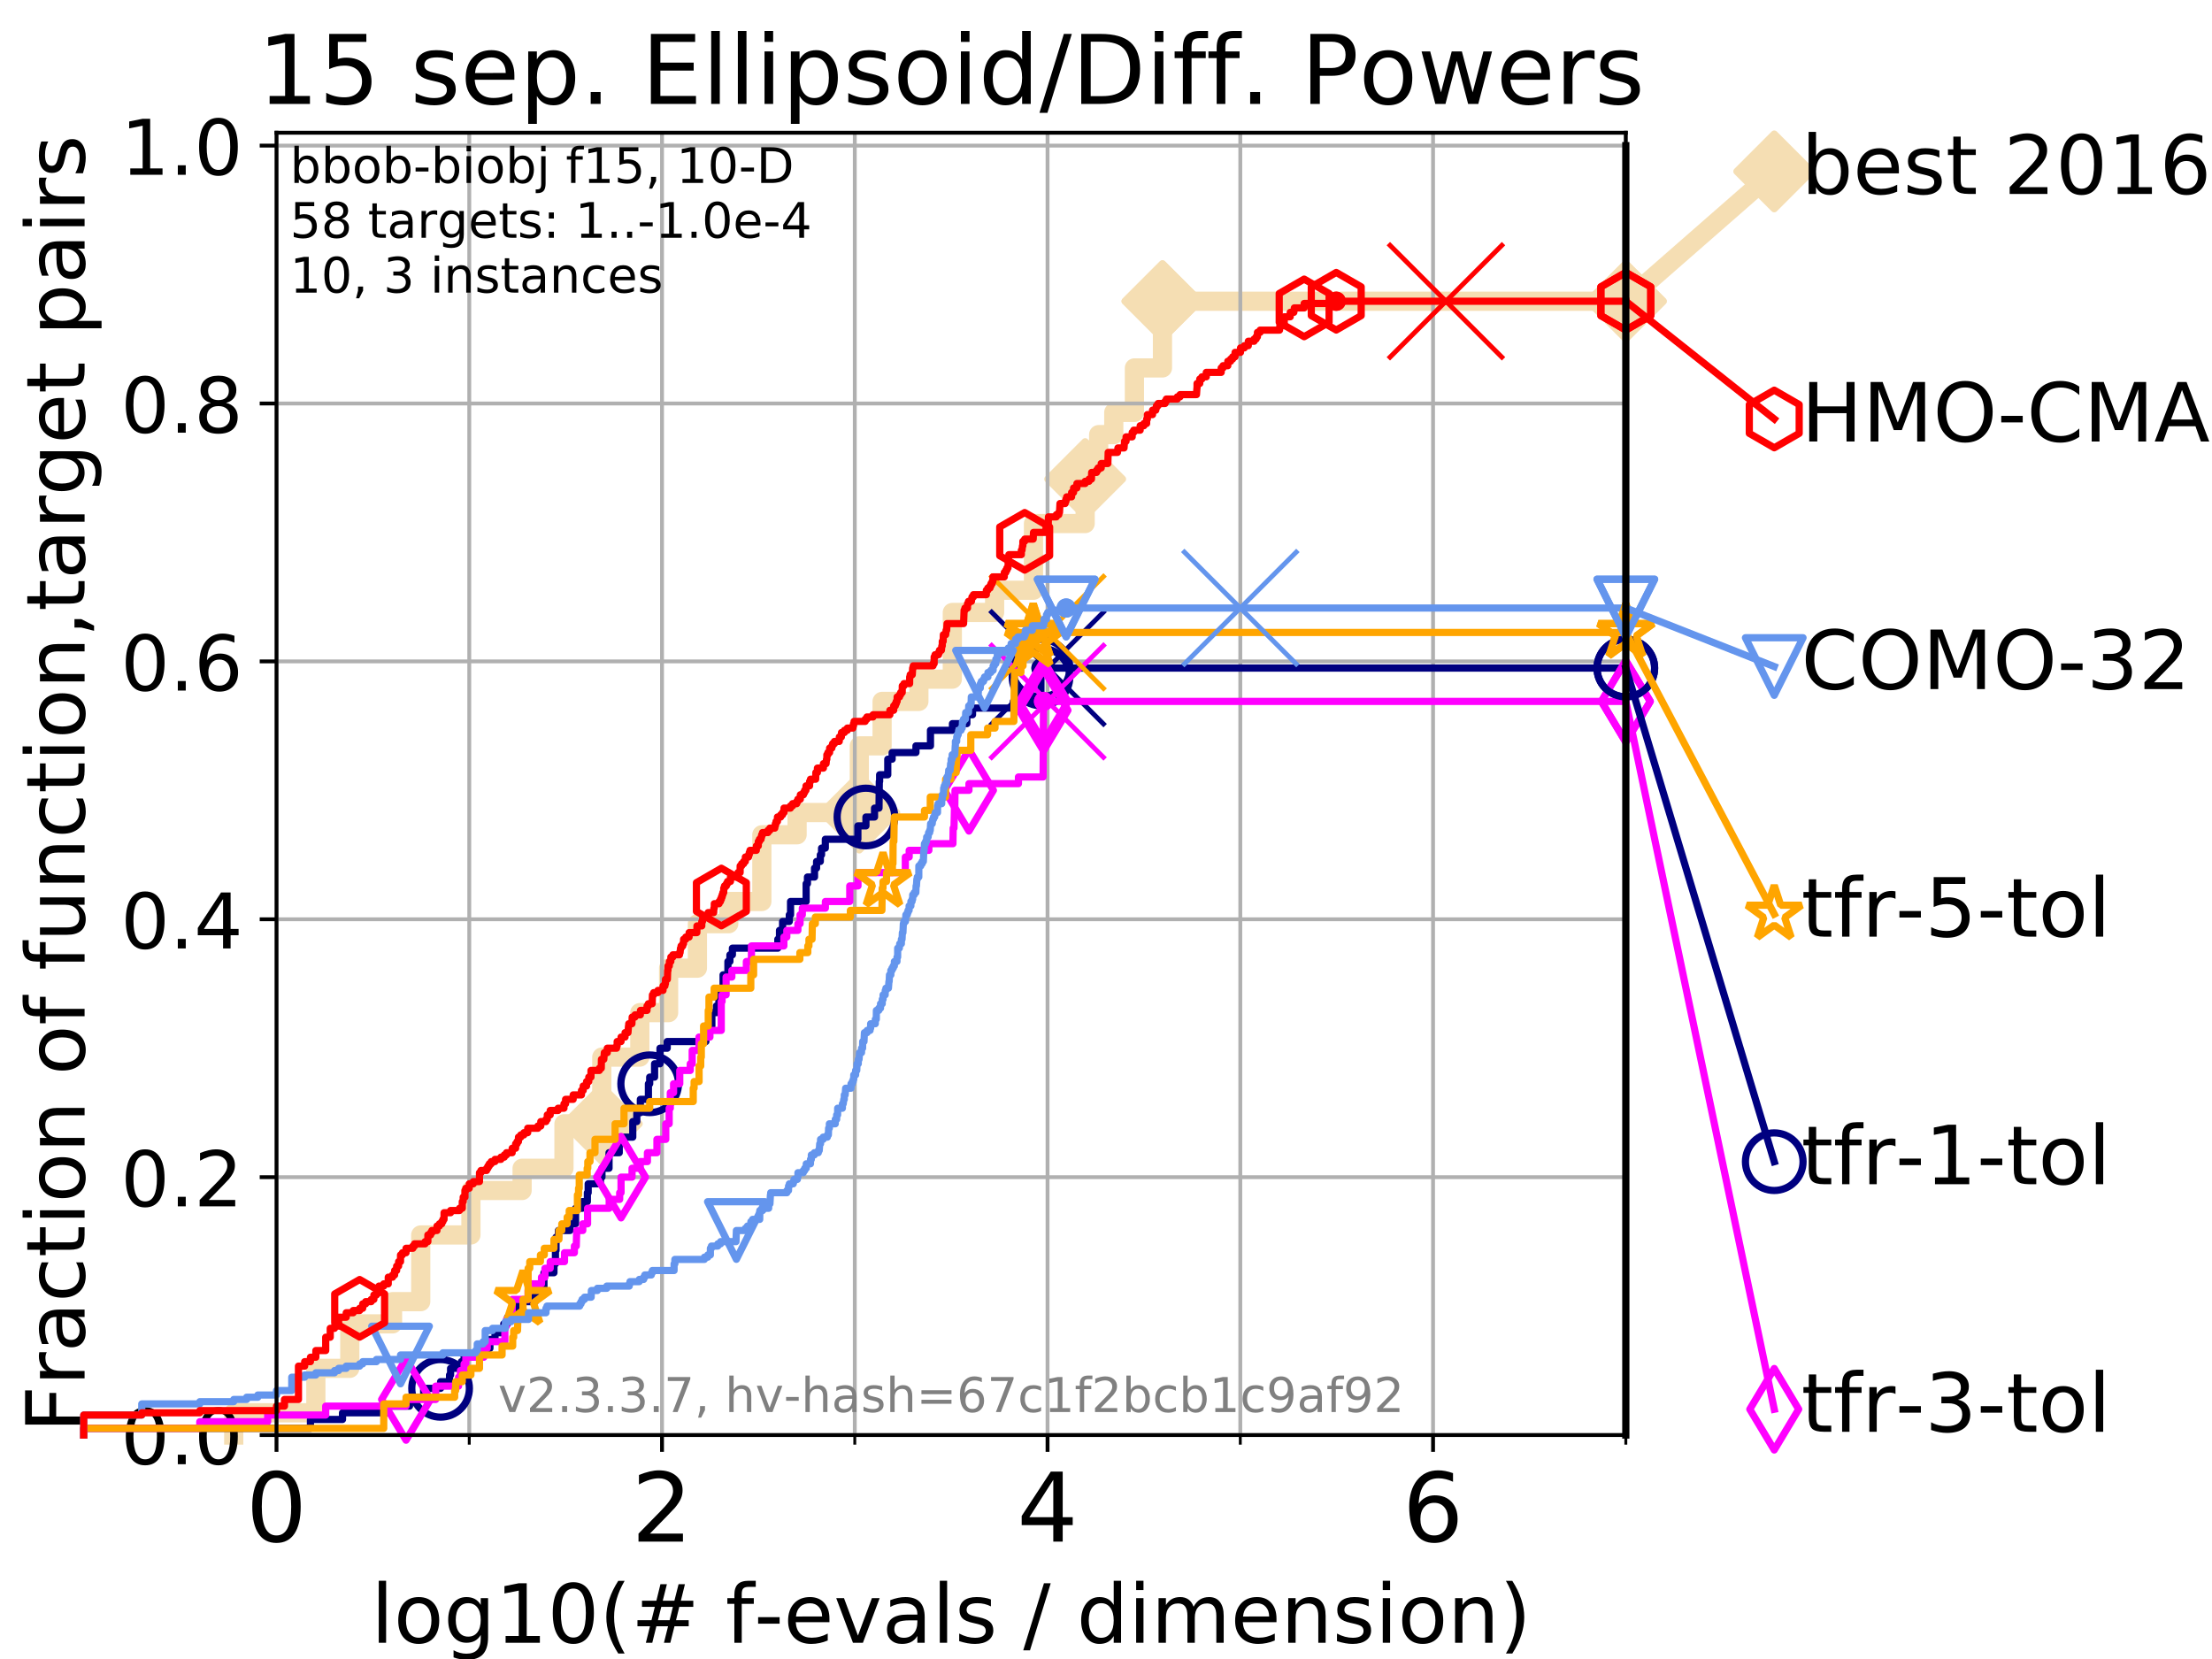 <?xml version="1.0" encoding="utf-8" standalone="no"?>
<!DOCTYPE svg PUBLIC "-//W3C//DTD SVG 1.1//EN"
  "http://www.w3.org/Graphics/SVG/1.1/DTD/svg11.dtd">
<!-- Created with matplotlib (https://matplotlib.org/) -->
<svg height="345.6pt" version="1.1" viewBox="0 0 460.8 345.6" width="460.8pt" xmlns="http://www.w3.org/2000/svg" xmlns:xlink="http://www.w3.org/1999/xlink">
 <defs>
  <style type="text/css">
*{stroke-linecap:butt;stroke-linejoin:round;}
  </style>
 </defs>
 <g id="figure_1">
  <g id="patch_1">
   <path d="M 0 345.6 
L 460.8 345.6 
L 460.8 0 
L 0 0 
z
" style="fill:#ffffff;"/>
  </g>
  <g id="axes_1">
   <g id="patch_2">
    <path d="M 57.6 298.944 
L 338.688 298.944 
L 338.688 27.648 
L 57.6 27.648 
z
" style="fill:#ffffff;"/>
   </g>
   <g id="line2d_1">
    <path d="M 48.692 298.944 
L 48.692 294.313 
L 65.797 294.313 
L 65.797 285.05 
L 72.868 285.05 
L 72.868 275.788 
L 81.776 275.788 
L 81.776 271.157 
L 87.644 271.157 
L 87.644 257.263 
L 98.101 257.263 
L 98.101 248.001 
L 108.764 248.001 
L 108.764 243.37 
L 117.486 243.37 
L 117.486 234.107 
L 125.363 234.107 
L 125.363 220.214 
L 133.285 220.214 
L 133.285 210.951 
L 139.285 210.951 
L 139.285 201.689 
L 145.282 201.689 
L 145.282 192.426 
L 151.811 192.426 
L 151.811 187.795 
L 158.706 187.795 
L 158.706 173.901 
L 166.051 173.901 
L 166.051 169.27 
L 179.01 169.27 
L 179.01 155.377 
L 183.758 155.377 
L 183.758 146.114 
L 191.42 146.114 
L 191.42 141.483 
L 198.386 141.483 
L 198.386 127.589 
L 207.195 127.589 
L 207.195 122.958 
L 215.291 122.958 
L 215.291 109.065 
L 226.059 109.065 
L 226.059 99.802 
L 228.872 99.802 
L 228.872 90.54 
L 232.019 90.54 
L 232.019 85.909 
L 236.32 85.909 
L 236.32 76.646 
L 242.162 76.646 
L 242.162 62.753 
L 338.688 62.753 
" style="fill:none;stroke:#f5deb3;stroke-linecap:square;stroke-width:4;"/>
   </g>
   <g id="line2d_2">
    <defs>
     <path d="M 0 7.778 
L 7.778 0 
L 0 -7.778 
L -7.778 0 
z
" id="m37f82d1077" style="stroke:#f5deb3;stroke-linejoin:miter;stroke-width:1.5;"/>
    </defs>
    <g>
     <use style="fill:#f5deb3;stroke:#f5deb3;stroke-linejoin:miter;stroke-width:1.5;" x="125.363" xlink:href="#m37f82d1077" y="234.107"/>
     <use style="fill:#f5deb3;stroke:#f5deb3;stroke-linejoin:miter;stroke-width:1.5;" x="179.01" xlink:href="#m37f82d1077" y="169.27"/>
     <use style="fill:#f5deb3;stroke:#f5deb3;stroke-linejoin:miter;stroke-width:1.5;" x="226.059" xlink:href="#m37f82d1077" y="99.802"/>
     <use style="fill:#f5deb3;stroke:#f5deb3;stroke-linejoin:miter;stroke-width:1.5;" x="242.162" xlink:href="#m37f82d1077" y="62.753"/>
     <use style="fill:#f5deb3;stroke:#f5deb3;stroke-linejoin:miter;stroke-width:1.5;" x="242.162" xlink:href="#m37f82d1077" y="62.753"/>
     <use style="fill:#f5deb3;stroke:#f5deb3;stroke-linejoin:miter;stroke-width:1.5;" x="338.688" xlink:href="#m37f82d1077" y="62.753"/>
    </g>
   </g>
   <g id="line2d_3">
    <path style="fill:none;stroke:#f5deb3;stroke-linecap:square;stroke-width:4;"/>
    <g/>
   </g>
   <g id="line2d_4">
    <path d="M 338.688 62.753 
L 369.608 35.706 
" style="fill:none;stroke:#f5deb3;stroke-linecap:square;stroke-width:4;"/>
    <g>
     <use style="fill:#f5deb3;stroke:#f5deb3;stroke-linejoin:miter;stroke-width:1.5;" x="338.688" xlink:href="#m37f82d1077" y="62.753"/>
     <use style="fill:#f5deb3;stroke:#f5deb3;stroke-linejoin:miter;stroke-width:1.5;" x="369.608" xlink:href="#m37f82d1077" y="35.706"/>
    </g>
   </g>
   <g id="matplotlib.axis_1">
    <g id="xtick_1">
     <g id="line2d_5">
      <path clip-path="url(#pe1aef50d44)" d="M 57.6 298.944 
L 57.6 27.648 
" style="fill:none;stroke:#b0b0b0;stroke-linecap:square;stroke-width:0.8;"/>
     </g>
     <g id="line2d_6">
      <defs>
       <path d="M 0 0 
L 0 3.5 
" id="m575169c3d0" style="stroke:#000000;stroke-width:0.8;"/>
      </defs>
      <g>
       <use style="stroke:#000000;stroke-width:0.8;" x="57.6" xlink:href="#m575169c3d0" y="298.944"/>
      </g>
     </g>
     <g id="text_1">
      <!-- 0 -->
      <defs>
       <path d="M 31.781 66.406 
Q 24.172 66.406 20.328 58.906 
Q 16.5 51.422 16.5 36.375 
Q 16.5 21.391 20.328 13.891 
Q 24.172 6.391 31.781 6.391 
Q 39.453 6.391 43.281 13.891 
Q 47.125 21.391 47.125 36.375 
Q 47.125 51.422 43.281 58.906 
Q 39.453 66.406 31.781 66.406 
z
M 31.781 74.219 
Q 44.047 74.219 50.516 64.516 
Q 56.984 54.828 56.984 36.375 
Q 56.984 17.969 50.516 8.266 
Q 44.047 -1.422 31.781 -1.422 
Q 19.531 -1.422 13.062 8.266 
Q 6.594 17.969 6.594 36.375 
Q 6.594 54.828 13.062 64.516 
Q 19.531 74.219 31.781 74.219 
z
" id="DejaVuSans-48"/>
      </defs>
      <g transform="translate(51.237 321.141)scale(0.2 -0.2)">
       <use xlink:href="#DejaVuSans-48"/>
      </g>
     </g>
    </g>
    <g id="xtick_2">
     <g id="line2d_7">
      <path clip-path="url(#pe1aef50d44)" d="M 137.911 298.944 
L 137.911 27.648 
" style="fill:none;stroke:#b0b0b0;stroke-linecap:square;stroke-width:0.8;"/>
     </g>
     <g id="line2d_8">
      <g>
       <use style="stroke:#000000;stroke-width:0.8;" x="137.911" xlink:href="#m575169c3d0" y="298.944"/>
      </g>
     </g>
     <g id="text_2">
      <!-- 2 -->
      <defs>
       <path d="M 19.188 8.297 
L 53.609 8.297 
L 53.609 0 
L 7.328 0 
L 7.328 8.297 
Q 12.938 14.109 22.625 23.891 
Q 32.328 33.688 34.812 36.531 
Q 39.547 41.844 41.422 45.531 
Q 43.312 49.219 43.312 52.781 
Q 43.312 58.594 39.234 62.25 
Q 35.156 65.922 28.609 65.922 
Q 23.969 65.922 18.812 64.312 
Q 13.672 62.703 7.812 59.422 
L 7.812 69.391 
Q 13.766 71.781 18.938 73 
Q 24.125 74.219 28.422 74.219 
Q 39.75 74.219 46.484 68.547 
Q 53.219 62.891 53.219 53.422 
Q 53.219 48.922 51.531 44.891 
Q 49.859 40.875 45.406 35.406 
Q 44.188 33.984 37.641 27.219 
Q 31.109 20.453 19.188 8.297 
z
" id="DejaVuSans-50"/>
      </defs>
      <g transform="translate(131.548 321.141)scale(0.2 -0.2)">
       <use xlink:href="#DejaVuSans-50"/>
      </g>
     </g>
    </g>
    <g id="xtick_3">
     <g id="line2d_9">
      <path clip-path="url(#pe1aef50d44)" d="M 218.222 298.944 
L 218.222 27.648 
" style="fill:none;stroke:#b0b0b0;stroke-linecap:square;stroke-width:0.8;"/>
     </g>
     <g id="line2d_10">
      <g>
       <use style="stroke:#000000;stroke-width:0.8;" x="218.222" xlink:href="#m575169c3d0" y="298.944"/>
      </g>
     </g>
     <g id="text_3">
      <!-- 4 -->
      <defs>
       <path d="M 37.797 64.312 
L 12.891 25.391 
L 37.797 25.391 
z
M 35.203 72.906 
L 47.609 72.906 
L 47.609 25.391 
L 58.016 25.391 
L 58.016 17.188 
L 47.609 17.188 
L 47.609 0 
L 37.797 0 
L 37.797 17.188 
L 4.891 17.188 
L 4.891 26.703 
z
" id="DejaVuSans-52"/>
      </defs>
      <g transform="translate(211.859 321.141)scale(0.2 -0.2)">
       <use xlink:href="#DejaVuSans-52"/>
      </g>
     </g>
    </g>
    <g id="xtick_4">
     <g id="line2d_11">
      <path clip-path="url(#pe1aef50d44)" d="M 298.533 298.944 
L 298.533 27.648 
" style="fill:none;stroke:#b0b0b0;stroke-linecap:square;stroke-width:0.8;"/>
     </g>
     <g id="line2d_12">
      <g>
       <use style="stroke:#000000;stroke-width:0.8;" x="298.533" xlink:href="#m575169c3d0" y="298.944"/>
      </g>
     </g>
     <g id="text_4">
      <!-- 6 -->
      <defs>
       <path d="M 33.016 40.375 
Q 26.375 40.375 22.484 35.828 
Q 18.609 31.297 18.609 23.391 
Q 18.609 15.531 22.484 10.953 
Q 26.375 6.391 33.016 6.391 
Q 39.656 6.391 43.531 10.953 
Q 47.406 15.531 47.406 23.391 
Q 47.406 31.297 43.531 35.828 
Q 39.656 40.375 33.016 40.375 
z
M 52.594 71.297 
L 52.594 62.312 
Q 48.875 64.062 45.094 64.984 
Q 41.312 65.922 37.594 65.922 
Q 27.828 65.922 22.672 59.328 
Q 17.531 52.734 16.797 39.406 
Q 19.672 43.656 24.016 45.922 
Q 28.375 48.188 33.594 48.188 
Q 44.578 48.188 50.953 41.516 
Q 57.328 34.859 57.328 23.391 
Q 57.328 12.156 50.688 5.359 
Q 44.047 -1.422 33.016 -1.422 
Q 20.359 -1.422 13.672 8.266 
Q 6.984 17.969 6.984 36.375 
Q 6.984 53.656 15.188 63.938 
Q 23.391 74.219 37.203 74.219 
Q 40.922 74.219 44.703 73.484 
Q 48.484 72.75 52.594 71.297 
z
" id="DejaVuSans-54"/>
      </defs>
      <g transform="translate(292.17 321.141)scale(0.2 -0.2)">
       <use xlink:href="#DejaVuSans-54"/>
      </g>
     </g>
    </g>
    <g id="xtick_5">
     <g id="line2d_13">
      <path clip-path="url(#pe1aef50d44)" d="M 97.755 298.944 
L 97.755 27.648 
" style="fill:none;stroke:#b0b0b0;stroke-linecap:square;stroke-width:0.8;"/>
     </g>
     <g id="line2d_14">
      <defs>
       <path d="M 0 0 
L 0 2 
" id="m1bf38d7f70" style="stroke:#000000;stroke-width:0.6;"/>
      </defs>
      <g>
       <use style="stroke:#000000;stroke-width:0.6;" x="97.755" xlink:href="#m1bf38d7f70" y="298.944"/>
      </g>
     </g>
    </g>
    <g id="xtick_6">
     <g id="line2d_15">
      <path clip-path="url(#pe1aef50d44)" d="M 178.066 298.944 
L 178.066 27.648 
" style="fill:none;stroke:#b0b0b0;stroke-linecap:square;stroke-width:0.8;"/>
     </g>
     <g id="line2d_16">
      <g>
       <use style="stroke:#000000;stroke-width:0.6;" x="178.066" xlink:href="#m1bf38d7f70" y="298.944"/>
      </g>
     </g>
    </g>
    <g id="xtick_7">
     <g id="line2d_17">
      <path clip-path="url(#pe1aef50d44)" d="M 258.377 298.944 
L 258.377 27.648 
" style="fill:none;stroke:#b0b0b0;stroke-linecap:square;stroke-width:0.8;"/>
     </g>
     <g id="line2d_18">
      <g>
       <use style="stroke:#000000;stroke-width:0.6;" x="258.377" xlink:href="#m1bf38d7f70" y="298.944"/>
      </g>
     </g>
    </g>
    <g id="xtick_8">
     <g id="line2d_19">
      <path clip-path="url(#pe1aef50d44)" d="M 338.688 298.944 
L 338.688 27.648 
" style="fill:none;stroke:#b0b0b0;stroke-linecap:square;stroke-width:0.8;"/>
     </g>
     <g id="line2d_20">
      <g>
       <use style="stroke:#000000;stroke-width:0.6;" x="338.688" xlink:href="#m1bf38d7f70" y="298.944"/>
      </g>
     </g>
    </g>
    <g id="text_5">
     <!-- log10(# f-evals / dimension) -->
     <defs>
      <path d="M 9.422 75.984 
L 18.406 75.984 
L 18.406 0 
L 9.422 0 
z
" id="DejaVuSans-108"/>
      <path d="M 30.609 48.391 
Q 23.391 48.391 19.188 42.75 
Q 14.984 37.109 14.984 27.297 
Q 14.984 17.484 19.156 11.844 
Q 23.344 6.203 30.609 6.203 
Q 37.797 6.203 41.984 11.859 
Q 46.188 17.531 46.188 27.297 
Q 46.188 37.016 41.984 42.703 
Q 37.797 48.391 30.609 48.391 
z
M 30.609 56 
Q 42.328 56 49.016 48.375 
Q 55.719 40.766 55.719 27.297 
Q 55.719 13.875 49.016 6.219 
Q 42.328 -1.422 30.609 -1.422 
Q 18.844 -1.422 12.172 6.219 
Q 5.516 13.875 5.516 27.297 
Q 5.516 40.766 12.172 48.375 
Q 18.844 56 30.609 56 
z
" id="DejaVuSans-111"/>
      <path d="M 45.406 27.984 
Q 45.406 37.75 41.375 43.109 
Q 37.359 48.484 30.078 48.484 
Q 22.859 48.484 18.828 43.109 
Q 14.797 37.75 14.797 27.984 
Q 14.797 18.266 18.828 12.891 
Q 22.859 7.516 30.078 7.516 
Q 37.359 7.516 41.375 12.891 
Q 45.406 18.266 45.406 27.984 
z
M 54.391 6.781 
Q 54.391 -7.172 48.188 -13.984 
Q 42 -20.797 29.203 -20.797 
Q 24.469 -20.797 20.266 -20.094 
Q 16.062 -19.391 12.109 -17.922 
L 12.109 -9.188 
Q 16.062 -11.328 19.922 -12.344 
Q 23.781 -13.375 27.781 -13.375 
Q 36.625 -13.375 41.016 -8.766 
Q 45.406 -4.156 45.406 5.172 
L 45.406 9.625 
Q 42.625 4.781 38.281 2.391 
Q 33.938 0 27.875 0 
Q 17.828 0 11.672 7.656 
Q 5.516 15.328 5.516 27.984 
Q 5.516 40.672 11.672 48.328 
Q 17.828 56 27.875 56 
Q 33.938 56 38.281 53.609 
Q 42.625 51.219 45.406 46.391 
L 45.406 54.688 
L 54.391 54.688 
z
" id="DejaVuSans-103"/>
      <path d="M 12.406 8.297 
L 28.516 8.297 
L 28.516 63.922 
L 10.984 60.406 
L 10.984 69.391 
L 28.422 72.906 
L 38.281 72.906 
L 38.281 8.297 
L 54.391 8.297 
L 54.391 0 
L 12.406 0 
z
" id="DejaVuSans-49"/>
      <path d="M 31 75.875 
Q 24.469 64.656 21.281 53.656 
Q 18.109 42.672 18.109 31.391 
Q 18.109 20.125 21.312 9.062 
Q 24.516 -2 31 -13.188 
L 23.188 -13.188 
Q 15.875 -1.703 12.234 9.375 
Q 8.594 20.453 8.594 31.391 
Q 8.594 42.281 12.203 53.312 
Q 15.828 64.359 23.188 75.875 
z
" id="DejaVuSans-40"/>
      <path d="M 51.125 44 
L 36.922 44 
L 32.812 27.688 
L 47.125 27.688 
z
M 43.797 71.781 
L 38.719 51.516 
L 52.984 51.516 
L 58.109 71.781 
L 65.922 71.781 
L 60.891 51.516 
L 76.125 51.516 
L 76.125 44 
L 58.984 44 
L 54.984 27.688 
L 70.516 27.688 
L 70.516 20.219 
L 53.078 20.219 
L 48 0 
L 40.188 0 
L 45.219 20.219 
L 30.906 20.219 
L 25.875 0 
L 18.016 0 
L 23.094 20.219 
L 7.719 20.219 
L 7.719 27.688 
L 24.906 27.688 
L 29 44 
L 13.281 44 
L 13.281 51.516 
L 30.906 51.516 
L 35.891 71.781 
z
" id="DejaVuSans-35"/>
      <path id="DejaVuSans-32"/>
      <path d="M 37.109 75.984 
L 37.109 68.5 
L 28.516 68.5 
Q 23.688 68.5 21.797 66.547 
Q 19.922 64.594 19.922 59.516 
L 19.922 54.688 
L 34.719 54.688 
L 34.719 47.703 
L 19.922 47.703 
L 19.922 0 
L 10.891 0 
L 10.891 47.703 
L 2.297 47.703 
L 2.297 54.688 
L 10.891 54.688 
L 10.891 58.5 
Q 10.891 67.625 15.141 71.797 
Q 19.391 75.984 28.609 75.984 
z
" id="DejaVuSans-102"/>
      <path d="M 4.891 31.391 
L 31.203 31.391 
L 31.203 23.391 
L 4.891 23.391 
z
" id="DejaVuSans-45"/>
      <path d="M 56.203 29.594 
L 56.203 25.203 
L 14.891 25.203 
Q 15.484 15.922 20.484 11.062 
Q 25.484 6.203 34.422 6.203 
Q 39.594 6.203 44.453 7.469 
Q 49.312 8.734 54.109 11.281 
L 54.109 2.781 
Q 49.266 0.734 44.188 -0.344 
Q 39.109 -1.422 33.891 -1.422 
Q 20.797 -1.422 13.156 6.188 
Q 5.516 13.812 5.516 26.812 
Q 5.516 40.234 12.766 48.109 
Q 20.016 56 32.328 56 
Q 43.359 56 49.781 48.891 
Q 56.203 41.797 56.203 29.594 
z
M 47.219 32.234 
Q 47.125 39.594 43.094 43.984 
Q 39.062 48.391 32.422 48.391 
Q 24.906 48.391 20.391 44.141 
Q 15.875 39.891 15.188 32.172 
z
" id="DejaVuSans-101"/>
      <path d="M 2.984 54.688 
L 12.5 54.688 
L 29.594 8.797 
L 46.688 54.688 
L 56.203 54.688 
L 35.688 0 
L 23.484 0 
z
" id="DejaVuSans-118"/>
      <path d="M 34.281 27.484 
Q 23.391 27.484 19.188 25 
Q 14.984 22.516 14.984 16.5 
Q 14.984 11.719 18.141 8.906 
Q 21.297 6.109 26.703 6.109 
Q 34.188 6.109 38.703 11.406 
Q 43.219 16.703 43.219 25.484 
L 43.219 27.484 
z
M 52.203 31.203 
L 52.203 0 
L 43.219 0 
L 43.219 8.297 
Q 40.141 3.328 35.547 0.953 
Q 30.953 -1.422 24.312 -1.422 
Q 15.922 -1.422 10.953 3.297 
Q 6 8.016 6 15.922 
Q 6 25.141 12.172 29.828 
Q 18.359 34.516 30.609 34.516 
L 43.219 34.516 
L 43.219 35.406 
Q 43.219 41.609 39.141 45 
Q 35.062 48.391 27.688 48.391 
Q 23 48.391 18.547 47.266 
Q 14.109 46.141 10.016 43.891 
L 10.016 52.203 
Q 14.938 54.109 19.578 55.047 
Q 24.219 56 28.609 56 
Q 40.484 56 46.344 49.844 
Q 52.203 43.703 52.203 31.203 
z
" id="DejaVuSans-97"/>
      <path d="M 44.281 53.078 
L 44.281 44.578 
Q 40.484 46.531 36.375 47.5 
Q 32.281 48.484 27.875 48.484 
Q 21.188 48.484 17.844 46.438 
Q 14.5 44.391 14.5 40.281 
Q 14.5 37.156 16.891 35.375 
Q 19.281 33.594 26.516 31.984 
L 29.594 31.297 
Q 39.156 29.25 43.188 25.516 
Q 47.219 21.781 47.219 15.094 
Q 47.219 7.469 41.188 3.016 
Q 35.156 -1.422 24.609 -1.422 
Q 20.219 -1.422 15.453 -0.562 
Q 10.688 0.297 5.422 2 
L 5.422 11.281 
Q 10.406 8.688 15.234 7.391 
Q 20.062 6.109 24.812 6.109 
Q 31.156 6.109 34.562 8.281 
Q 37.984 10.453 37.984 14.406 
Q 37.984 18.062 35.516 20.016 
Q 33.062 21.969 24.703 23.781 
L 21.578 24.516 
Q 13.234 26.266 9.516 29.906 
Q 5.812 33.547 5.812 39.891 
Q 5.812 47.609 11.281 51.797 
Q 16.75 56 26.812 56 
Q 31.781 56 36.172 55.266 
Q 40.578 54.547 44.281 53.078 
z
" id="DejaVuSans-115"/>
      <path d="M 25.391 72.906 
L 33.688 72.906 
L 8.297 -9.281 
L 0 -9.281 
z
" id="DejaVuSans-47"/>
      <path d="M 45.406 46.391 
L 45.406 75.984 
L 54.391 75.984 
L 54.391 0 
L 45.406 0 
L 45.406 8.203 
Q 42.578 3.328 38.25 0.953 
Q 33.938 -1.422 27.875 -1.422 
Q 17.969 -1.422 11.734 6.484 
Q 5.516 14.406 5.516 27.297 
Q 5.516 40.188 11.734 48.094 
Q 17.969 56 27.875 56 
Q 33.938 56 38.25 53.625 
Q 42.578 51.266 45.406 46.391 
z
M 14.797 27.297 
Q 14.797 17.391 18.875 11.75 
Q 22.953 6.109 30.078 6.109 
Q 37.203 6.109 41.297 11.75 
Q 45.406 17.391 45.406 27.297 
Q 45.406 37.203 41.297 42.844 
Q 37.203 48.484 30.078 48.484 
Q 22.953 48.484 18.875 42.844 
Q 14.797 37.203 14.797 27.297 
z
" id="DejaVuSans-100"/>
      <path d="M 9.422 54.688 
L 18.406 54.688 
L 18.406 0 
L 9.422 0 
z
M 9.422 75.984 
L 18.406 75.984 
L 18.406 64.594 
L 9.422 64.594 
z
" id="DejaVuSans-105"/>
      <path d="M 52 44.188 
Q 55.375 50.25 60.062 53.125 
Q 64.75 56 71.094 56 
Q 79.641 56 84.281 50.016 
Q 88.922 44.047 88.922 33.016 
L 88.922 0 
L 79.891 0 
L 79.891 32.719 
Q 79.891 40.578 77.094 44.375 
Q 74.312 48.188 68.609 48.188 
Q 61.625 48.188 57.562 43.547 
Q 53.516 38.922 53.516 30.906 
L 53.516 0 
L 44.484 0 
L 44.484 32.719 
Q 44.484 40.625 41.703 44.406 
Q 38.922 48.188 33.109 48.188 
Q 26.219 48.188 22.156 43.531 
Q 18.109 38.875 18.109 30.906 
L 18.109 0 
L 9.078 0 
L 9.078 54.688 
L 18.109 54.688 
L 18.109 46.188 
Q 21.188 51.219 25.484 53.609 
Q 29.781 56 35.688 56 
Q 41.656 56 45.828 52.969 
Q 50 49.953 52 44.188 
z
" id="DejaVuSans-109"/>
      <path d="M 54.891 33.016 
L 54.891 0 
L 45.906 0 
L 45.906 32.719 
Q 45.906 40.484 42.875 44.328 
Q 39.844 48.188 33.797 48.188 
Q 26.516 48.188 22.312 43.547 
Q 18.109 38.922 18.109 30.906 
L 18.109 0 
L 9.078 0 
L 9.078 54.688 
L 18.109 54.688 
L 18.109 46.188 
Q 21.344 51.125 25.703 53.562 
Q 30.078 56 35.797 56 
Q 45.219 56 50.047 50.172 
Q 54.891 44.344 54.891 33.016 
z
" id="DejaVuSans-110"/>
      <path d="M 8.016 75.875 
L 15.828 75.875 
Q 23.141 64.359 26.781 53.312 
Q 30.422 42.281 30.422 31.391 
Q 30.422 20.453 26.781 9.375 
Q 23.141 -1.703 15.828 -13.188 
L 8.016 -13.188 
Q 14.5 -2 17.703 9.062 
Q 20.906 20.125 20.906 31.391 
Q 20.906 42.672 17.703 53.656 
Q 14.5 64.656 8.016 75.875 
z
" id="DejaVuSans-41"/>
     </defs>
     <g transform="translate(77.303 342.218)scale(0.17 -0.17)">
      <use xlink:href="#DejaVuSans-108"/>
      <use x="27.783" xlink:href="#DejaVuSans-111"/>
      <use x="88.965" xlink:href="#DejaVuSans-103"/>
      <use x="152.441" xlink:href="#DejaVuSans-49"/>
      <use x="216.064" xlink:href="#DejaVuSans-48"/>
      <use x="279.688" xlink:href="#DejaVuSans-40"/>
      <use x="318.701" xlink:href="#DejaVuSans-35"/>
      <use x="402.49" xlink:href="#DejaVuSans-32"/>
      <use x="434.277" xlink:href="#DejaVuSans-102"/>
      <use x="469.404" xlink:href="#DejaVuSans-45"/>
      <use x="505.488" xlink:href="#DejaVuSans-101"/>
      <use x="567.012" xlink:href="#DejaVuSans-118"/>
      <use x="626.191" xlink:href="#DejaVuSans-97"/>
      <use x="687.471" xlink:href="#DejaVuSans-108"/>
      <use x="715.254" xlink:href="#DejaVuSans-115"/>
      <use x="767.354" xlink:href="#DejaVuSans-32"/>
      <use x="799.141" xlink:href="#DejaVuSans-47"/>
      <use x="832.832" xlink:href="#DejaVuSans-32"/>
      <use x="864.619" xlink:href="#DejaVuSans-100"/>
      <use x="928.096" xlink:href="#DejaVuSans-105"/>
      <use x="955.879" xlink:href="#DejaVuSans-109"/>
      <use x="1053.291" xlink:href="#DejaVuSans-101"/>
      <use x="1114.814" xlink:href="#DejaVuSans-110"/>
      <use x="1178.193" xlink:href="#DejaVuSans-115"/>
      <use x="1230.293" xlink:href="#DejaVuSans-105"/>
      <use x="1258.076" xlink:href="#DejaVuSans-111"/>
      <use x="1319.258" xlink:href="#DejaVuSans-110"/>
      <use x="1382.637" xlink:href="#DejaVuSans-41"/>
     </g>
    </g>
   </g>
   <g id="matplotlib.axis_2">
    <g id="ytick_1">
     <g id="line2d_21">
      <path clip-path="url(#pe1aef50d44)" d="M 57.6 298.944 
L 338.688 298.944 
" style="fill:none;stroke:#b0b0b0;stroke-linecap:square;stroke-width:0.8;"/>
     </g>
     <g id="line2d_22">
      <defs>
       <path d="M 0 0 
L -3.5 0 
" id="m7430c1152a" style="stroke:#000000;stroke-width:0.8;"/>
      </defs>
      <g>
       <use style="stroke:#000000;stroke-width:0.8;" x="57.6" xlink:href="#m7430c1152a" y="298.944"/>
      </g>
     </g>
     <g id="text_6">
      <!-- 0.0 -->
      <defs>
       <path d="M 10.688 12.406 
L 21 12.406 
L 21 0 
L 10.688 0 
z
" id="DejaVuSans-46"/>
      </defs>
      <g transform="translate(25.155 305.023)scale(0.16 -0.16)">
       <use xlink:href="#DejaVuSans-48"/>
       <use x="63.623" xlink:href="#DejaVuSans-46"/>
       <use x="95.41" xlink:href="#DejaVuSans-48"/>
      </g>
     </g>
    </g>
    <g id="ytick_2">
     <g id="line2d_23">
      <path clip-path="url(#pe1aef50d44)" d="M 57.6 245.222 
L 338.688 245.222 
" style="fill:none;stroke:#b0b0b0;stroke-linecap:square;stroke-width:0.8;"/>
     </g>
     <g id="line2d_24">
      <g>
       <use style="stroke:#000000;stroke-width:0.8;" x="57.6" xlink:href="#m7430c1152a" y="245.222"/>
      </g>
     </g>
     <g id="text_7">
      <!-- 0.2 -->
      <g transform="translate(25.155 251.301)scale(0.16 -0.16)">
       <use xlink:href="#DejaVuSans-48"/>
       <use x="63.623" xlink:href="#DejaVuSans-46"/>
       <use x="95.41" xlink:href="#DejaVuSans-50"/>
      </g>
     </g>
    </g>
    <g id="ytick_3">
     <g id="line2d_25">
      <path clip-path="url(#pe1aef50d44)" d="M 57.6 191.5 
L 338.688 191.5 
" style="fill:none;stroke:#b0b0b0;stroke-linecap:square;stroke-width:0.8;"/>
     </g>
     <g id="line2d_26">
      <g>
       <use style="stroke:#000000;stroke-width:0.8;" x="57.6" xlink:href="#m7430c1152a" y="191.5"/>
      </g>
     </g>
     <g id="text_8">
      <!-- 0.4 -->
      <g transform="translate(25.155 197.579)scale(0.16 -0.16)">
       <use xlink:href="#DejaVuSans-48"/>
       <use x="63.623" xlink:href="#DejaVuSans-46"/>
       <use x="95.41" xlink:href="#DejaVuSans-52"/>
      </g>
     </g>
    </g>
    <g id="ytick_4">
     <g id="line2d_27">
      <path clip-path="url(#pe1aef50d44)" d="M 57.6 137.778 
L 338.688 137.778 
" style="fill:none;stroke:#b0b0b0;stroke-linecap:square;stroke-width:0.8;"/>
     </g>
     <g id="line2d_28">
      <g>
       <use style="stroke:#000000;stroke-width:0.8;" x="57.6" xlink:href="#m7430c1152a" y="137.778"/>
      </g>
     </g>
     <g id="text_9">
      <!-- 0.6 -->
      <g transform="translate(25.155 143.857)scale(0.16 -0.16)">
       <use xlink:href="#DejaVuSans-48"/>
       <use x="63.623" xlink:href="#DejaVuSans-46"/>
       <use x="95.41" xlink:href="#DejaVuSans-54"/>
      </g>
     </g>
    </g>
    <g id="ytick_5">
     <g id="line2d_29">
      <path clip-path="url(#pe1aef50d44)" d="M 57.6 84.056 
L 338.688 84.056 
" style="fill:none;stroke:#b0b0b0;stroke-linecap:square;stroke-width:0.8;"/>
     </g>
     <g id="line2d_30">
      <g>
       <use style="stroke:#000000;stroke-width:0.8;" x="57.6" xlink:href="#m7430c1152a" y="84.056"/>
      </g>
     </g>
     <g id="text_10">
      <!-- 0.8 -->
      <defs>
       <path d="M 31.781 34.625 
Q 24.75 34.625 20.719 30.859 
Q 16.703 27.094 16.703 20.516 
Q 16.703 13.922 20.719 10.156 
Q 24.75 6.391 31.781 6.391 
Q 38.812 6.391 42.859 10.172 
Q 46.922 13.969 46.922 20.516 
Q 46.922 27.094 42.891 30.859 
Q 38.875 34.625 31.781 34.625 
z
M 21.922 38.812 
Q 15.578 40.375 12.031 44.719 
Q 8.5 49.078 8.5 55.328 
Q 8.5 64.062 14.719 69.141 
Q 20.953 74.219 31.781 74.219 
Q 42.672 74.219 48.875 69.141 
Q 55.078 64.062 55.078 55.328 
Q 55.078 49.078 51.531 44.719 
Q 48 40.375 41.703 38.812 
Q 48.828 37.156 52.797 32.312 
Q 56.781 27.484 56.781 20.516 
Q 56.781 9.906 50.312 4.234 
Q 43.844 -1.422 31.781 -1.422 
Q 19.734 -1.422 13.25 4.234 
Q 6.781 9.906 6.781 20.516 
Q 6.781 27.484 10.781 32.312 
Q 14.797 37.156 21.922 38.812 
z
M 18.312 54.391 
Q 18.312 48.734 21.844 45.562 
Q 25.391 42.391 31.781 42.391 
Q 38.141 42.391 41.719 45.562 
Q 45.312 48.734 45.312 54.391 
Q 45.312 60.062 41.719 63.234 
Q 38.141 66.406 31.781 66.406 
Q 25.391 66.406 21.844 63.234 
Q 18.312 60.062 18.312 54.391 
z
" id="DejaVuSans-56"/>
      </defs>
      <g transform="translate(25.155 90.135)scale(0.16 -0.16)">
       <use xlink:href="#DejaVuSans-48"/>
       <use x="63.623" xlink:href="#DejaVuSans-46"/>
       <use x="95.41" xlink:href="#DejaVuSans-56"/>
      </g>
     </g>
    </g>
    <g id="ytick_6">
     <g id="line2d_31">
      <path clip-path="url(#pe1aef50d44)" d="M 57.6 30.334 
L 338.688 30.334 
" style="fill:none;stroke:#b0b0b0;stroke-linecap:square;stroke-width:0.8;"/>
     </g>
     <g id="line2d_32">
      <g>
       <use style="stroke:#000000;stroke-width:0.8;" x="57.6" xlink:href="#m7430c1152a" y="30.334"/>
      </g>
     </g>
     <g id="text_11">
      <!-- 1.0 -->
      <g transform="translate(25.155 36.413)scale(0.16 -0.16)">
       <use xlink:href="#DejaVuSans-49"/>
       <use x="63.623" xlink:href="#DejaVuSans-46"/>
       <use x="95.41" xlink:href="#DejaVuSans-48"/>
      </g>
     </g>
    </g>
    <g id="text_12">
     <!-- Fraction of function,target pairs -->
     <defs>
      <path d="M 9.812 72.906 
L 51.703 72.906 
L 51.703 64.594 
L 19.672 64.594 
L 19.672 43.109 
L 48.578 43.109 
L 48.578 34.812 
L 19.672 34.812 
L 19.672 0 
L 9.812 0 
z
" id="DejaVuSans-70"/>
      <path d="M 41.109 46.297 
Q 39.594 47.172 37.812 47.578 
Q 36.031 48 33.891 48 
Q 26.266 48 22.188 43.047 
Q 18.109 38.094 18.109 28.812 
L 18.109 0 
L 9.078 0 
L 9.078 54.688 
L 18.109 54.688 
L 18.109 46.188 
Q 20.953 51.172 25.484 53.578 
Q 30.031 56 36.531 56 
Q 37.453 56 38.578 55.875 
Q 39.703 55.766 41.062 55.516 
z
" id="DejaVuSans-114"/>
      <path d="M 48.781 52.594 
L 48.781 44.188 
Q 44.969 46.297 41.141 47.344 
Q 37.312 48.391 33.406 48.391 
Q 24.656 48.391 19.812 42.844 
Q 14.984 37.312 14.984 27.297 
Q 14.984 17.281 19.812 11.734 
Q 24.656 6.203 33.406 6.203 
Q 37.312 6.203 41.141 7.25 
Q 44.969 8.297 48.781 10.406 
L 48.781 2.094 
Q 45.016 0.344 40.984 -0.531 
Q 36.969 -1.422 32.422 -1.422 
Q 20.062 -1.422 12.781 6.344 
Q 5.516 14.109 5.516 27.297 
Q 5.516 40.672 12.859 48.328 
Q 20.219 56 33.016 56 
Q 37.156 56 41.109 55.141 
Q 45.062 54.297 48.781 52.594 
z
" id="DejaVuSans-99"/>
      <path d="M 18.312 70.219 
L 18.312 54.688 
L 36.812 54.688 
L 36.812 47.703 
L 18.312 47.703 
L 18.312 18.016 
Q 18.312 11.328 20.141 9.422 
Q 21.969 7.516 27.594 7.516 
L 36.812 7.516 
L 36.812 0 
L 27.594 0 
Q 17.188 0 13.234 3.875 
Q 9.281 7.766 9.281 18.016 
L 9.281 47.703 
L 2.688 47.703 
L 2.688 54.688 
L 9.281 54.688 
L 9.281 70.219 
z
" id="DejaVuSans-116"/>
      <path d="M 8.5 21.578 
L 8.5 54.688 
L 17.484 54.688 
L 17.484 21.922 
Q 17.484 14.156 20.5 10.266 
Q 23.531 6.391 29.594 6.391 
Q 36.859 6.391 41.078 11.031 
Q 45.312 15.672 45.312 23.688 
L 45.312 54.688 
L 54.297 54.688 
L 54.297 0 
L 45.312 0 
L 45.312 8.406 
Q 42.047 3.422 37.719 1 
Q 33.406 -1.422 27.688 -1.422 
Q 18.266 -1.422 13.375 4.438 
Q 8.5 10.297 8.5 21.578 
z
M 31.109 56 
z
" id="DejaVuSans-117"/>
      <path d="M 11.719 12.406 
L 22.016 12.406 
L 22.016 4 
L 14.016 -11.625 
L 7.719 -11.625 
L 11.719 4 
z
" id="DejaVuSans-44"/>
      <path d="M 18.109 8.203 
L 18.109 -20.797 
L 9.078 -20.797 
L 9.078 54.688 
L 18.109 54.688 
L 18.109 46.391 
Q 20.953 51.266 25.266 53.625 
Q 29.594 56 35.594 56 
Q 45.562 56 51.781 48.094 
Q 58.016 40.188 58.016 27.297 
Q 58.016 14.406 51.781 6.484 
Q 45.562 -1.422 35.594 -1.422 
Q 29.594 -1.422 25.266 0.953 
Q 20.953 3.328 18.109 8.203 
z
M 48.688 27.297 
Q 48.688 37.203 44.609 42.844 
Q 40.531 48.484 33.406 48.484 
Q 26.266 48.484 22.188 42.844 
Q 18.109 37.203 18.109 27.297 
Q 18.109 17.391 22.188 11.75 
Q 26.266 6.109 33.406 6.109 
Q 40.531 6.109 44.609 11.75 
Q 48.688 17.391 48.688 27.297 
z
" id="DejaVuSans-112"/>
     </defs>
     <g transform="translate(17.62 298.435)rotate(-90)scale(0.17 -0.17)">
      <use xlink:href="#DejaVuSans-70"/>
      <use x="57.41" xlink:href="#DejaVuSans-114"/>
      <use x="98.523" xlink:href="#DejaVuSans-97"/>
      <use x="159.803" xlink:href="#DejaVuSans-99"/>
      <use x="214.783" xlink:href="#DejaVuSans-116"/>
      <use x="253.992" xlink:href="#DejaVuSans-105"/>
      <use x="281.775" xlink:href="#DejaVuSans-111"/>
      <use x="342.957" xlink:href="#DejaVuSans-110"/>
      <use x="406.336" xlink:href="#DejaVuSans-32"/>
      <use x="438.123" xlink:href="#DejaVuSans-111"/>
      <use x="499.305" xlink:href="#DejaVuSans-102"/>
      <use x="534.51" xlink:href="#DejaVuSans-32"/>
      <use x="566.297" xlink:href="#DejaVuSans-102"/>
      <use x="601.502" xlink:href="#DejaVuSans-117"/>
      <use x="664.881" xlink:href="#DejaVuSans-110"/>
      <use x="728.26" xlink:href="#DejaVuSans-99"/>
      <use x="783.24" xlink:href="#DejaVuSans-116"/>
      <use x="822.449" xlink:href="#DejaVuSans-105"/>
      <use x="850.232" xlink:href="#DejaVuSans-111"/>
      <use x="911.414" xlink:href="#DejaVuSans-110"/>
      <use x="974.793" xlink:href="#DejaVuSans-44"/>
      <use x="1006.58" xlink:href="#DejaVuSans-116"/>
      <use x="1045.789" xlink:href="#DejaVuSans-97"/>
      <use x="1107.068" xlink:href="#DejaVuSans-114"/>
      <use x="1148.166" xlink:href="#DejaVuSans-103"/>
      <use x="1211.643" xlink:href="#DejaVuSans-101"/>
      <use x="1273.166" xlink:href="#DejaVuSans-116"/>
      <use x="1312.375" xlink:href="#DejaVuSans-32"/>
      <use x="1344.162" xlink:href="#DejaVuSans-112"/>
      <use x="1407.639" xlink:href="#DejaVuSans-97"/>
      <use x="1468.918" xlink:href="#DejaVuSans-105"/>
      <use x="1496.701" xlink:href="#DejaVuSans-114"/>
      <use x="1537.814" xlink:href="#DejaVuSans-115"/>
     </g>
    </g>
   </g>
   <g id="line2d_33">
    <defs>
     <path d="M 0 1.5 
C 0.398 1.5 0.779 1.342 1.061 1.061 
C 1.342 0.779 1.5 0.398 1.5 0 
C 1.5 -0.398 1.342 -0.779 1.061 -1.061 
C 0.779 -1.342 0.398 -1.5 0 -1.5 
C -0.398 -1.5 -0.779 -1.342 -1.061 -1.061 
C -1.342 -0.779 -1.5 -0.398 -1.5 0 
C -1.5 0.398 -1.342 0.779 -1.061 1.061 
C -0.779 1.342 -0.398 1.5 0 1.5 
z
" id="m880f8341ed" style="stroke:#f5deb3;"/>
    </defs>
    <g>
     <use style="fill:#f5deb3;stroke:#f5deb3;" x="242.162" xlink:href="#m880f8341ed" y="62.753"/>
     <use style="fill:#f5deb3;stroke:#f5deb3;" x="242.162" xlink:href="#m880f8341ed" y="62.753"/>
    </g>
   </g>
   <g id="line2d_34">
    <defs>
     <path d="M 0 1.5 
C 0.398 1.5 0.779 1.342 1.061 1.061 
C 1.342 0.779 1.5 0.398 1.5 0 
C 1.5 -0.398 1.342 -0.779 1.061 -1.061 
C 0.779 -1.342 0.398 -1.5 0 -1.5 
C -0.398 -1.5 -0.779 -1.342 -1.061 -1.061 
C -1.342 -0.779 -1.5 -0.398 -1.5 0 
C -1.5 0.398 -1.342 0.779 -1.061 1.061 
C -0.779 1.342 -0.398 1.5 0 1.5 
z
" id="m4859476ccd" style="stroke:#000080;"/>
    </defs>
    <g>
     <use style="fill:#000080;stroke:#000080;" x="216.858" xlink:href="#m4859476ccd" y="139.167"/>
     <use style="fill:#000080;stroke:#000080;" x="216.858" xlink:href="#m4859476ccd" y="139.167"/>
    </g>
   </g>
   <g id="line2d_35">
    <path d="M 17.445 298.944 
L 17.445 297.555 
L 64.671 297.555 
L 64.671 295.702 
L 71.35 295.702 
L 71.35 294.313 
L 80.416 294.313 
L 80.416 292.923 
L 85.315 292.923 
L 85.315 291.071 
L 88.256 291.071 
L 88.256 289.218 
L 91.783 289.218 
L 91.783 287.829 
L 93.645 287.829 
L 93.645 286.44 
L 93.864 286.44 
L 93.864 285.05 
L 96.111 285.05 
L 96.111 283.661 
L 96.676 283.661 
L 96.676 282.272 
L 100.193 282.272 
L 100.193 280.882 
L 102.06 280.882 
L 102.06 279.03 
L 103.118 279.03 
L 103.118 277.64 
L 104.942 277.64 
L 104.942 275.788 
L 105.733 275.788 
L 105.733 274.399 
L 106.803 274.399 
L 106.803 273.009 
L 108.006 273.009 
L 108.006 271.157 
L 111.506 271.157 
L 111.506 269.767 
L 111.82 269.767 
L 111.82 268.378 
L 113.311 268.378 
L 113.311 265.136 
L 115.397 265.136 
L 115.397 263.284 
L 115.711 263.284 
L 115.711 260.505 
L 115.835 260.505 
L 115.835 257.726 
L 116.323 257.726 
L 116.323 256.337 
L 118.734 256.337 
L 118.734 254.948 
L 119.899 254.948 
L 119.899 251.706 
L 121.31 251.706 
L 121.31 250.316 
L 122.362 250.316 
L 122.362 248.464 
L 122.531 248.464 
L 122.531 246.611 
L 125.075 246.611 
L 125.075 245.222 
L 125.399 245.222 
L 125.399 243.37 
L 126.872 243.37 
L 126.872 240.128 
L 129.002 240.128 
L 129.002 236.886 
L 131.815 236.886 
L 131.815 233.644 
L 132.66 233.644 
L 132.66 231.792 
L 133.398 231.792 
L 133.398 229.013 
L 135.077 229.013 
L 135.077 225.771 
L 135.341 225.771 
L 135.341 224.382 
L 136.362 224.382 
L 136.362 221.603 
L 137.487 221.603 
L 137.487 218.361 
L 138.993 218.361 
L 138.993 216.972 
L 147.051 216.972 
L 147.051 213.73 
L 148.297 213.73 
L 148.297 210.951 
L 149.232 210.951 
L 149.232 209.562 
L 149.753 209.562 
L 149.753 206.32 
L 150.632 206.32 
L 150.632 203.078 
L 151.637 203.078 
L 151.637 200.299 
L 152.053 200.299 
L 152.053 198.91 
L 152.572 198.91 
L 152.572 197.521 
L 162.034 197.521 
L 162.034 195.668 
L 162.381 195.668 
L 162.381 193.816 
L 163.029 193.816 
L 163.029 191.963 
L 164.425 191.963 
L 164.425 190.574 
L 164.686 190.574 
L 164.686 187.795 
L 167.936 187.795 
L 167.936 184.09 
L 168.208 184.09 
L 168.208 182.701 
L 169.679 182.701 
L 169.679 180.848 
L 170.108 180.848 
L 170.108 179.459 
L 170.889 179.459 
L 170.889 178.07 
L 171.145 178.07 
L 171.145 176.68 
L 171.931 176.68 
L 171.931 174.828 
L 178.713 174.828 
L 178.713 172.049 
L 180.391 172.049 
L 180.391 170.196 
L 182.18 170.196 
L 182.18 168.344 
L 183.113 168.344 
L 183.177 162.787 
L 183.242 162.787 
L 183.242 161.397 
L 184.94 161.397 
L 184.94 158.155 
L 185.848 158.155 
L 185.848 156.766 
L 190.81 156.766 
L 190.81 155.377 
L 193.834 155.377 
L 193.834 152.135 
L 198.417 152.135 
L 198.417 150.745 
L 201.413 150.745 
L 201.413 148.893 
L 202.595 148.893 
L 202.595 147.504 
L 211.102 147.504 
L 211.102 146.114 
L 216.837 146.114 
L 216.858 139.167 
L 338.688 139.167 
L 338.688 139.167 
" style="fill:none;stroke:#000080;stroke-linecap:square;stroke-width:1.5;"/>
   </g>
   <g id="line2d_36">
    <defs>
     <path d="M 0 6 
C 1.591 6 3.117 5.368 4.243 4.243 
C 5.368 3.117 6 1.591 6 0 
C 6 -1.591 5.368 -3.117 4.243 -4.243 
C 3.117 -5.368 1.591 -6 0 -6 
C -1.591 -6 -3.117 -5.368 -4.243 -4.243 
C -5.368 -3.117 -6 -1.591 -6 0 
C -6 1.591 -5.368 3.117 -4.243 4.243 
C -3.117 5.368 -1.591 6 0 6 
z
" id="m311c8eccd4" style="stroke:#000080;stroke-width:1.5;"/>
    </defs>
    <g>
     <use style="fill-opacity:0;stroke:#000080;stroke-width:1.5;" x="91.783" xlink:href="#m311c8eccd4" y="289.218"/>
     <use style="fill-opacity:0;stroke:#000080;stroke-width:1.5;" x="135.341" xlink:href="#m311c8eccd4" y="225.771"/>
     <use style="fill-opacity:0;stroke:#000080;stroke-width:1.5;" x="180.391" xlink:href="#m311c8eccd4" y="170.196"/>
     <use style="fill-opacity:0;stroke:#000080;stroke-width:1.5;" x="216.858" xlink:href="#m311c8eccd4" y="141.02"/>
     <use style="fill-opacity:0;stroke:#000080;stroke-width:1.5;" x="216.858" xlink:href="#m311c8eccd4" y="139.167"/>
     <use style="fill-opacity:0;stroke:#000080;stroke-width:1.5;" x="338.688" xlink:href="#m311c8eccd4" y="139.167"/>
    </g>
   </g>
   <g id="line2d_37">
    <path style="fill:none;stroke:#000080;stroke-linecap:square;stroke-width:1.5;"/>
    <g/>
   </g>
   <g id="line2d_38">
    <path clip-path="url(#pe1aef50d44)" d="M 218.222 139.167 
" style="fill:none;stroke:#000080;stroke-linecap:square;stroke-width:1.5;"/>
    <defs>
     <path d="M -12 12 
L 12 -12 
M -12 -12 
L 12 12 
" id="mf8aa69b152" style="stroke:#000080;"/>
    </defs>
    <g clip-path="url(#pe1aef50d44)">
     <use style="fill:#000080;stroke:#000080;" x="218.222" xlink:href="#mf8aa69b152" y="139.167"/>
    </g>
   </g>
   <g id="line2d_39">
    <defs>
     <path d="M 0 1.5 
C 0.398 1.5 0.779 1.342 1.061 1.061 
C 1.342 0.779 1.5 0.398 1.5 0 
C 1.5 -0.398 1.342 -0.779 1.061 -1.061 
C 0.779 -1.342 0.398 -1.5 0 -1.5 
C -0.398 -1.5 -0.779 -1.342 -1.061 -1.061 
C -1.342 -0.779 -1.5 -0.398 -1.5 0 
C -1.5 0.398 -1.342 0.779 -1.061 1.061 
C -0.779 1.342 -0.398 1.5 0 1.5 
z
" id="mebaf713964" style="stroke:#ff00ff;"/>
    </defs>
    <g>
     <use style="fill:#ff00ff;stroke:#ff00ff;" x="217.383" xlink:href="#mebaf713964" y="146.114"/>
     <use style="fill:#ff00ff;stroke:#ff00ff;" x="217.383" xlink:href="#mebaf713964" y="146.114"/>
    </g>
   </g>
   <g id="line2d_40">
    <path d="M 17.445 298.944 
L 17.445 297.555 
L 41.621 297.555 
L 41.621 296.165 
L 55.763 296.165 
L 55.763 294.776 
L 67.851 294.776 
L 67.851 292.923 
L 84.588 292.923 
L 84.588 291.534 
L 90.771 291.534 
L 90.771 288.755 
L 95.526 288.755 
L 95.526 286.903 
L 95.918 286.903 
L 95.918 285.514 
L 96.676 285.514 
L 96.676 284.124 
L 97.044 284.124 
L 97.044 282.735 
L 100.789 282.735 
L 100.789 280.882 
L 101.507 280.882 
L 101.507 279.493 
L 105.172 279.493 
L 105.172 276.251 
L 105.51 276.251 
L 105.51 274.862 
L 106.699 274.862 
L 106.699 270.694 
L 110.017 270.694 
L 110.017 268.841 
L 110.611 268.841 
L 110.611 267.452 
L 112.804 267.452 
L 112.804 266.062 
L 113.524 266.062 
L 113.524 264.21 
L 114.619 264.21 
L 114.619 262.821 
L 117.598 262.821 
L 117.598 260.968 
L 119.652 260.968 
L 119.652 259.579 
L 120.045 259.579 
L 120.142 256.337 
L 121.4 256.337 
L 121.4 254.948 
L 122.405 254.948 
L 122.405 251.706 
L 126.905 251.706 
L 126.905 249.853 
L 129.089 249.853 
L 129.089 248.464 
L 129.376 248.464 
L 129.376 245.222 
L 131.666 245.222 
L 131.666 243.37 
L 133.375 243.37 
L 133.375 241.98 
L 134.87 241.98 
L 134.87 240.128 
L 136.85 240.128 
L 136.85 237.349 
L 138.695 237.349 
L 138.695 234.107 
L 139.398 234.107 
L 139.398 230.865 
L 139.636 230.865 
L 139.636 227.623 
L 140.318 227.623 
L 140.318 225.771 
L 141.606 225.771 
L 141.606 222.992 
L 143.791 222.992 
L 143.791 221.603 
L 144.197 221.603 
L 144.197 218.824 
L 145.61 218.824 
L 145.61 216.045 
L 147.888 216.045 
L 147.888 214.656 
L 150.25 214.656 
L 150.25 208.635 
L 150.421 208.635 
L 150.421 207.246 
L 151.26 207.246 
L 151.26 203.541 
L 152.459 203.541 
L 152.459 202.152 
L 155.483 202.152 
L 155.483 200.299 
L 156.539 200.299 
L 156.539 197.057 
L 163.295 197.057 
L 163.295 195.205 
L 163.907 195.205 
L 163.907 193.816 
L 166.214 193.816 
L 166.214 192.426 
L 166.666 192.426 
L 166.666 190.574 
L 167.139 190.574 
L 167.139 189.184 
L 171.943 189.184 
L 171.943 187.795 
L 177.021 187.795 
L 177.021 184.553 
L 178.735 184.553 
L 178.735 181.775 
L 188.598 181.775 
L 188.598 178.533 
L 189.398 178.533 
L 189.398 177.143 
L 193.502 177.143 
L 193.502 175.754 
L 198.511 175.754 
L 198.563 172.512 
L 198.734 172.512 
L 198.845 167.881 
L 198.906 167.881 
L 198.943 164.639 
L 201.852 164.639 
L 201.852 163.25 
L 212.161 163.25 
L 212.161 161.86 
L 217.3 161.86 
L 217.383 146.114 
L 338.688 146.114 
L 338.688 146.114 
" style="fill:none;stroke:#ff00ff;stroke-linecap:square;stroke-width:1.5;"/>
   </g>
   <g id="line2d_41">
    <defs>
     <path d="M 0 8.485 
L 5.091 0 
L 0 -8.485 
L -5.091 0 
z
" id="m0385143360" style="stroke:#ff00ff;stroke-linejoin:miter;stroke-width:1.5;"/>
    </defs>
    <g>
     <use style="fill-opacity:0;stroke:#ff00ff;stroke-linejoin:miter;stroke-width:1.5;" x="84.588" xlink:href="#m0385143360" y="291.534"/>
     <use style="fill-opacity:0;stroke:#ff00ff;stroke-linejoin:miter;stroke-width:1.5;" x="129.376" xlink:href="#m0385143360" y="245.222"/>
     <use style="fill-opacity:0;stroke:#ff00ff;stroke-linejoin:miter;stroke-width:1.5;" x="201.852" xlink:href="#m0385143360" y="164.639"/>
     <use style="fill-opacity:0;stroke:#ff00ff;stroke-linejoin:miter;stroke-width:1.5;" x="217.383" xlink:href="#m0385143360" y="147.967"/>
     <use style="fill-opacity:0;stroke:#ff00ff;stroke-linejoin:miter;stroke-width:1.5;" x="217.383" xlink:href="#m0385143360" y="146.114"/>
     <use style="fill-opacity:0;stroke:#ff00ff;stroke-linejoin:miter;stroke-width:1.5;" x="338.688" xlink:href="#m0385143360" y="146.114"/>
    </g>
   </g>
   <g id="line2d_42">
    <path style="fill:none;stroke:#ff00ff;stroke-linecap:square;stroke-width:1.5;"/>
    <g/>
   </g>
   <g id="line2d_43">
    <path clip-path="url(#pe1aef50d44)" d="M 218.222 146.114 
" style="fill:none;stroke:#ff00ff;stroke-linecap:square;stroke-width:1.5;"/>
    <defs>
     <path d="M -12 12 
L 12 -12 
M -12 -12 
L 12 12 
" id="m5af56586c9" style="stroke:#ff00ff;"/>
    </defs>
    <g clip-path="url(#pe1aef50d44)">
     <use style="fill:#ff00ff;stroke:#ff00ff;" x="218.222" xlink:href="#m5af56586c9" y="146.114"/>
    </g>
   </g>
   <g id="line2d_44">
    <defs>
     <path d="M 0 1.5 
C 0.398 1.5 0.779 1.342 1.061 1.061 
C 1.342 0.779 1.5 0.398 1.5 0 
C 1.5 -0.398 1.342 -0.779 1.061 -1.061 
C 0.779 -1.342 0.398 -1.5 0 -1.5 
C -0.398 -1.5 -0.779 -1.342 -1.061 -1.061 
C -1.342 -0.779 -1.5 -0.398 -1.5 0 
C -1.5 0.398 -1.342 0.779 -1.061 1.061 
C -0.779 1.342 -0.398 1.5 0 1.5 
z
" id="m8d3bcd4beb" style="stroke:#ffa500;"/>
    </defs>
    <g>
     <use style="fill:#ffa500;stroke:#ffa500;" x="215.243" xlink:href="#m8d3bcd4beb" y="131.757"/>
     <use style="fill:#ffa500;stroke:#ffa500;" x="215.243" xlink:href="#m8d3bcd4beb" y="131.757"/>
    </g>
   </g>
   <g id="line2d_45">
    <path d="M 17.445 298.944 
L 17.445 297.555 
L 79.939 297.555 
L 79.939 292.46 
L 84.588 292.46 
L 84.588 291.071 
L 94.715 291.071 
L 94.715 289.682 
L 94.921 289.682 
L 94.921 287.829 
L 96.301 287.829 
L 96.301 286.44 
L 98.101 286.44 
L 98.101 285.05 
L 99.887 285.05 
L 99.887 282.272 
L 104.592 282.272 
L 104.592 280.419 
L 106.803 280.419 
L 106.803 278.567 
L 107.009 278.567 
L 107.009 277.177 
L 107.811 277.177 
L 107.909 273.935 
L 108.949 273.935 
L 108.949 270.694 
L 110.017 270.694 
L 110.017 264.21 
L 110.359 264.21 
L 110.359 262.821 
L 112.581 262.821 
L 112.581 261.431 
L 113.383 261.431 
L 113.383 260.042 
L 115.397 260.042 
L 115.397 258.189 
L 116.443 258.189 
L 116.443 256.337 
L 117.03 256.337 
L 117.03 254.948 
L 118.149 254.948 
L 118.149 253.558 
L 118.577 253.558 
L 118.577 252.169 
L 120.287 252.169 
L 120.287 248.927 
L 120.525 248.927 
L 120.525 247.538 
L 120.666 247.538 
L 120.666 244.759 
L 122.319 244.759 
L 122.319 243.37 
L 122.447 243.37 
L 122.447 241.98 
L 122.906 241.98 
L 122.906 240.128 
L 123.947 240.128 
L 123.947 237.349 
L 128.138 237.349 
L 128.138 234.107 
L 129.991 234.107 
L 129.991 230.865 
L 135.341 230.865 
L 135.341 229.476 
L 144.415 229.476 
L 144.415 226.697 
L 144.594 226.697 
L 144.594 225.308 
L 145.632 225.308 
L 145.632 222.066 
L 145.976 222.066 
L 145.976 220.214 
L 146.096 220.214 
L 146.096 217.435 
L 146.57 217.435 
L 146.57 213.73 
L 147.54 213.73 
L 147.54 210.488 
L 147.69 210.488 
L 147.69 207.709 
L 148.771 207.709 
L 148.771 205.857 
L 156.406 205.857 
L 156.406 203.078 
L 156.988 203.078 
L 156.988 199.836 
L 166.625 199.836 
L 166.625 198.447 
L 168.279 198.447 
L 168.279 197.057 
L 168.515 197.057 
L 168.515 195.668 
L 169.167 195.668 
L 169.227 192.426 
L 169.853 192.426 
L 169.853 191.037 
L 177.148 191.037 
L 177.148 189.648 
L 183.72 189.648 
L 183.775 185.016 
L 183.943 185.016 
L 183.943 183.627 
L 184.677 183.627 
L 184.677 181.775 
L 185.908 181.775 
L 185.908 179.922 
L 186.02 179.922 
L 186.053 175.291 
L 186.208 175.291 
L 186.295 170.196 
L 192.583 170.196 
L 192.583 168.807 
L 193.791 168.807 
L 193.791 166.028 
L 196.982 166.028 
L 196.982 162.323 
L 198.105 162.323 
L 198.105 160.934 
L 199.184 160.934 
L 199.273 157.692 
L 199.38 157.692 
L 199.38 156.303 
L 202.235 156.303 
L 202.235 153.061 
L 205.735 153.061 
L 205.735 151.672 
L 207.277 151.672 
L 207.277 150.282 
L 211.204 150.282 
L 211.307 141.483 
L 211.348 141.483 
L 211.348 140.094 
L 212.674 140.094 
L 212.674 138.704 
L 213.115 138.704 
L 213.161 133.61 
L 215.243 133.61 
L 215.243 131.757 
L 338.688 131.757 
L 338.688 131.757 
" style="fill:none;stroke:#ffa500;stroke-linecap:square;stroke-width:1.5;"/>
   </g>
   <g id="line2d_46">
    <defs>
     <path d="M 0 -6 
L -1.347 -1.854 
L -5.706 -1.854 
L -2.18 0.708 
L -3.527 4.854 
L -0 2.292 
L 3.527 4.854 
L 2.18 0.708 
L 5.706 -1.854 
L 1.347 -1.854 
z
" id="m96bc3f18dc" style="stroke:#ffa500;stroke-linejoin:bevel;stroke-width:1.5;"/>
    </defs>
    <g>
     <use style="fill-opacity:0;stroke:#ffa500;stroke-linejoin:bevel;stroke-width:1.5;" x="108.949" xlink:href="#m96bc3f18dc" y="270.694"/>
     <use style="fill-opacity:0;stroke:#ffa500;stroke-linejoin:bevel;stroke-width:1.5;" x="183.943" xlink:href="#m96bc3f18dc" y="183.627"/>
     <use style="fill-opacity:0;stroke:#ffa500;stroke-linejoin:bevel;stroke-width:1.5;" x="215.243" xlink:href="#m96bc3f18dc" y="133.61"/>
     <use style="fill-opacity:0;stroke:#ffa500;stroke-linejoin:bevel;stroke-width:1.5;" x="215.243" xlink:href="#m96bc3f18dc" y="131.757"/>
     <use style="fill-opacity:0;stroke:#ffa500;stroke-linejoin:bevel;stroke-width:1.5;" x="215.243" xlink:href="#m96bc3f18dc" y="131.757"/>
     <use style="fill-opacity:0;stroke:#ffa500;stroke-linejoin:bevel;stroke-width:1.5;" x="338.688" xlink:href="#m96bc3f18dc" y="131.757"/>
    </g>
   </g>
   <g id="line2d_47">
    <path style="fill:none;stroke:#ffa500;stroke-linecap:square;stroke-width:1.5;"/>
    <g/>
   </g>
   <g id="line2d_48">
    <path clip-path="url(#pe1aef50d44)" d="M 218.223 131.757 
" style="fill:none;stroke:#ffa500;stroke-linecap:square;stroke-width:1.5;"/>
    <defs>
     <path d="M -12 12 
L 12 -12 
M -12 -12 
L 12 12 
" id="m9cd9d616db" style="stroke:#ffa500;"/>
    </defs>
    <g clip-path="url(#pe1aef50d44)">
     <use style="fill:#ffa500;stroke:#ffa500;" x="218.223" xlink:href="#m9cd9d616db" y="131.757"/>
    </g>
   </g>
   <g id="line2d_49">
    <defs>
     <path d="M 0 1.5 
C 0.398 1.5 0.779 1.342 1.061 1.061 
C 1.342 0.779 1.5 0.398 1.5 0 
C 1.5 -0.398 1.342 -0.779 1.061 -1.061 
C 0.779 -1.342 0.398 -1.5 0 -1.5 
C -0.398 -1.5 -0.779 -1.342 -1.061 -1.061 
C -1.342 -0.779 -1.5 -0.398 -1.5 0 
C -1.5 0.398 -1.342 0.779 -1.061 1.061 
C -0.779 1.342 -0.398 1.5 0 1.5 
z
" id="mf296543960" style="stroke:#6495ed;"/>
    </defs>
    <g>
     <use style="fill:#6495ed;stroke:#6495ed;" x="222.103" xlink:href="#mf296543960" y="126.663"/>
     <use style="fill:#6495ed;stroke:#6495ed;" x="222.103" xlink:href="#mf296543960" y="126.663"/>
    </g>
   </g>
   <g id="line2d_50">
    <path d="M 17.445 298.944 
L 17.445 294.776 
L 29.533 294.776 
L 29.533 292.46 
L 41.621 292.46 
L 41.621 291.997 
L 48.692 291.997 
L 48.692 291.534 
L 51.38 291.534 
L 51.38 291.071 
L 53.709 291.071 
L 53.709 290.608 
L 57.6 290.608 
L 57.6 289.682 
L 60.78 289.682 
L 60.78 286.903 
L 63.468 286.903 
L 63.468 286.44 
L 65.797 286.44 
L 65.797 285.977 
L 69.688 285.977 
L 69.688 285.514 
L 70.539 285.514 
L 70.539 285.05 
L 72.125 285.05 
L 72.125 284.587 
L 74.922 284.587 
L 74.922 284.124 
L 75.556 284.124 
L 75.556 283.661 
L 78.421 283.661 
L 78.421 283.198 
L 83.438 283.198 
L 83.438 282.272 
L 92.267 282.272 
L 92.267 281.809 
L 99.098 281.809 
L 99.098 281.345 
L 99.418 281.345 
L 99.418 279.956 
L 100.642 279.956 
L 100.642 279.493 
L 101.08 279.493 
L 101.08 277.177 
L 102.597 277.177 
L 102.597 276.714 
L 105.285 276.714 
L 105.285 275.325 
L 106.489 275.325 
L 106.489 274.862 
L 110.103 274.862 
L 110.103 273.472 
L 113.735 273.472 
L 113.735 272.546 
L 113.943 272.546 
L 113.943 272.083 
L 120.759 272.083 
L 120.759 271.62 
L 121.037 271.62 
L 121.037 271.157 
L 121.265 271.157 
L 121.265 270.694 
L 121.756 270.694 
L 121.756 270.231 
L 123.152 270.231 
L 123.193 268.841 
L 124.444 268.841 
L 124.444 268.378 
L 126.406 268.378 
L 126.406 267.915 
L 131.082 267.915 
L 131.082 267.452 
L 131.236 267.452 
L 131.236 266.989 
L 133.171 266.989 
L 133.171 266.526 
L 134.085 266.526 
L 134.085 266.062 
L 134.322 266.062 
L 134.322 265.599 
L 135.682 265.599 
L 135.682 265.136 
L 135.898 265.136 
L 135.898 264.673 
L 140.424 264.673 
L 140.424 263.284 
L 140.589 263.284 
L 140.589 262.357 
L 146.739 262.357 
L 146.739 261.894 
L 147.439 261.894 
L 147.439 261.431 
L 147.986 261.431 
L 147.986 260.042 
L 148.2 260.042 
L 148.2 259.579 
L 149.53 259.579 
L 149.53 259.116 
L 150.112 259.116 
L 150.112 258.653 
L 153.323 258.653 
L 153.402 256.337 
L 155.278 256.337 
L 155.278 255.874 
L 155.704 255.874 
L 155.704 255.411 
L 156.424 255.411 
L 156.424 254.484 
L 156.777 254.484 
L 156.777 254.021 
L 158.261 254.021 
L 158.282 252.169 
L 158.885 252.169 
L 158.885 251.706 
L 160.128 251.706 
L 160.128 250.779 
L 160.394 250.779 
L 160.49 248.927 
L 160.552 248.927 
L 160.552 248.464 
L 163.923 248.464 
L 163.923 248.001 
L 164.264 248.001 
L 164.264 247.075 
L 164.433 247.075 
L 164.433 246.611 
L 165.248 246.611 
L 165.248 246.148 
L 165.411 246.148 
L 165.411 245.685 
L 166.11 245.685 
L 166.11 245.222 
L 166.224 245.222 
L 166.224 244.296 
L 167.343 244.296 
L 167.343 243.833 
L 167.64 243.833 
L 167.64 243.37 
L 167.958 243.37 
L 167.958 242.443 
L 168.835 242.443 
L 168.835 241.517 
L 169.015 241.517 
L 169.015 240.591 
L 169.648 240.591 
L 169.648 240.128 
L 170.468 240.128 
L 170.468 239.665 
L 170.666 239.665 
L 170.762 238.275 
L 170.933 238.275 
L 170.933 237.349 
L 171.476 237.349 
L 171.476 236.886 
L 172.35 236.886 
L 172.35 236.423 
L 172.566 236.423 
L 172.614 235.033 
L 172.77 235.033 
L 172.77 234.107 
L 174 234.107 
L 174 233.181 
L 174.288 233.181 
L 174.288 232.255 
L 174.492 232.255 
L 174.501 230.865 
L 175.485 230.865 
L 175.485 229.939 
L 175.662 229.939 
L 175.771 229.013 
L 175.881 229.013 
L 175.881 228.087 
L 176.065 228.087 
L 176.161 226.697 
L 177.282 226.697 
L 177.282 225.771 
L 177.548 225.771 
L 177.548 225.308 
L 177.735 225.308 
L 177.735 224.845 
L 177.852 224.845 
L 177.852 223.918 
L 178.242 223.918 
L 178.242 222.992 
L 178.482 222.992 
L 178.529 221.603 
L 178.797 221.603 
L 178.797 220.677 
L 178.962 220.677 
L 179.053 219.287 
L 179.471 219.287 
L 179.483 218.361 
L 179.694 218.361 
L 179.711 216.972 
L 179.988 216.972 
L 180.074 215.119 
L 180.629 215.119 
L 180.629 214.656 
L 181.25 214.656 
L 181.25 214.193 
L 181.37 214.193 
L 181.37 213.267 
L 182.341 213.267 
L 182.341 212.34 
L 182.549 212.34 
L 182.57 210.488 
L 183.074 210.488 
L 183.074 210.025 
L 183.427 210.025 
L 183.427 209.099 
L 183.787 209.099 
L 183.787 208.172 
L 183.963 208.172 
L 183.963 207.246 
L 184.398 207.246 
L 184.411 206.32 
L 184.553 206.32 
L 184.553 205.857 
L 185.078 205.857 
L 185.181 204.467 
L 185.231 204.467 
L 185.295 203.078 
L 185.579 203.078 
L 185.579 202.152 
L 185.819 202.152 
L 185.819 201.689 
L 186.075 201.689 
L 186.075 201.226 
L 186.316 201.226 
L 186.316 200.299 
L 186.857 200.299 
L 186.857 199.373 
L 186.996 199.373 
L 187.002 197.521 
L 187.349 197.521 
L 187.427 196.594 
L 187.773 196.594 
L 187.773 195.668 
L 187.914 195.668 
L 187.982 194.279 
L 188.098 194.279 
L 188.181 192.426 
L 188.276 192.426 
L 188.276 191.963 
L 188.623 191.963 
L 188.712 190.574 
L 189.003 190.574 
L 189.003 190.111 
L 189.159 190.111 
L 189.159 189.648 
L 189.383 189.648 
L 189.383 188.721 
L 189.755 188.721 
L 189.755 187.795 
L 190 187.795 
L 190 187.332 
L 190.123 187.332 
L 190.133 186.406 
L 190.447 186.406 
L 190.447 185.943 
L 190.788 185.943 
L 190.839 184.553 
L 190.913 184.553 
L 190.996 183.164 
L 191.09 183.164 
L 191.09 182.701 
L 191.402 182.701 
L 191.412 180.385 
L 191.817 180.385 
L 191.817 179.922 
L 192.096 179.922 
L 192.096 179.459 
L 192.349 179.459 
L 192.455 177.143 
L 192.526 177.143 
L 192.577 175.754 
L 192.821 175.754 
L 192.821 175.291 
L 193.003 175.291 
L 193.046 174.365 
L 193.348 174.365 
L 193.447 173.438 
L 193.67 173.438 
L 193.67 172.975 
L 193.788 172.975 
L 193.865 171.586 
L 194.199 171.586 
L 194.301 170.66 
L 194.465 170.66 
L 194.465 170.196 
L 194.712 170.196 
L 194.712 169.733 
L 194.824 169.733 
L 194.824 169.27 
L 195.303 169.27 
L 195.313 167.881 
L 195.42 167.881 
L 195.42 167.418 
L 196.176 167.418 
L 196.177 166.492 
L 196.303 166.492 
L 196.303 165.565 
L 196.538 165.565 
L 196.582 164.176 
L 196.713 164.176 
L 196.713 163.713 
L 196.935 163.713 
L 196.935 163.25 
L 197.23 163.25 
L 197.267 161.86 
L 197.493 161.86 
L 197.588 160.934 
L 197.624 160.934 
L 197.624 160.471 
L 197.935 160.471 
L 198.03 159.082 
L 198.141 159.082 
L 198.141 158.155 
L 198.355 158.155 
L 198.355 157.229 
L 198.899 157.229 
L 198.995 155.377 
L 199.026 155.377 
L 199.026 154.45 
L 199.297 154.45 
L 199.297 153.524 
L 199.409 153.524 
L 199.409 153.061 
L 199.612 153.061 
L 199.716 152.135 
L 200.201 152.135 
L 200.201 151.672 
L 200.439 151.672 
L 200.504 150.282 
L 200.72 150.282 
L 200.72 149.819 
L 201.117 149.819 
L 201.173 148.43 
L 201.75 148.43 
L 201.804 147.04 
L 202.192 147.04 
L 202.192 146.577 
L 202.308 146.577 
L 202.336 145.188 
L 203.421 145.188 
L 203.421 144.725 
L 203.563 144.725 
L 203.563 144.262 
L 203.807 144.262 
L 203.842 143.336 
L 204.215 143.336 
L 204.231 142.409 
L 204.425 142.409 
L 204.425 141.946 
L 204.887 141.946 
L 204.887 141.483 
L 205.095 141.483 
L 205.095 141.02 
L 205.803 141.02 
L 205.803 140.094 
L 206.414 140.094 
L 206.414 139.631 
L 206.886 139.631 
L 206.886 138.704 
L 207.128 138.704 
L 207.128 138.241 
L 207.451 138.241 
L 207.451 137.315 
L 207.753 137.315 
L 207.753 136.389 
L 208.018 136.389 
L 208.018 135.926 
L 209.987 135.926 
L 210.029 134.999 
L 210.636 134.999 
L 210.636 134.073 
L 211.559 134.073 
L 211.559 133.147 
L 212.044 133.147 
L 212.044 132.684 
L 213.392 132.684 
L 213.392 132.221 
L 213.596 132.221 
L 213.596 131.294 
L 215.052 131.294 
L 215.052 130.368 
L 217.357 130.368 
L 217.357 129.905 
L 217.486 129.905 
L 217.486 128.979 
L 218.007 128.979 
L 218.007 128.053 
L 218.244 128.053 
L 218.244 127.589 
L 219.543 127.589 
L 219.543 127.126 
L 222.103 127.126 
L 222.103 126.663 
L 338.688 126.663 
L 338.688 126.663 
" style="fill:none;stroke:#6495ed;stroke-linecap:square;stroke-width:1.5;"/>
   </g>
   <g id="line2d_51">
    <defs>
     <path d="M -0 6 
L 6 -6 
L -6 -6 
z
" id="m4167d00697" style="stroke:#6495ed;stroke-linejoin:miter;stroke-width:1.5;"/>
    </defs>
    <g>
     <use style="fill-opacity:0;stroke:#6495ed;stroke-linejoin:miter;stroke-width:1.5;" x="83.438" xlink:href="#m4167d00697" y="282.272"/>
     <use style="fill-opacity:0;stroke:#6495ed;stroke-linejoin:miter;stroke-width:1.5;" x="153.402" xlink:href="#m4167d00697" y="256.337"/>
     <use style="fill-opacity:0;stroke:#6495ed;stroke-linejoin:miter;stroke-width:1.5;" x="205.095" xlink:href="#m4167d00697" y="141.483"/>
     <use style="fill-opacity:0;stroke:#6495ed;stroke-linejoin:miter;stroke-width:1.5;" x="222.103" xlink:href="#m4167d00697" y="126.663"/>
     <use style="fill-opacity:0;stroke:#6495ed;stroke-linejoin:miter;stroke-width:1.5;" x="222.103" xlink:href="#m4167d00697" y="126.663"/>
     <use style="fill-opacity:0;stroke:#6495ed;stroke-linejoin:miter;stroke-width:1.5;" x="338.688" xlink:href="#m4167d00697" y="126.663"/>
    </g>
   </g>
   <g id="line2d_52">
    <path style="fill:none;stroke:#6495ed;stroke-linecap:square;stroke-width:1.5;"/>
    <g/>
   </g>
   <g id="line2d_53">
    <path clip-path="url(#pe1aef50d44)" d="M 258.377 126.663 
" style="fill:none;stroke:#6495ed;stroke-linecap:square;stroke-width:1.5;"/>
    <defs>
     <path d="M -12 12 
L 12 -12 
M -12 -12 
L 12 12 
" id="mbdaaebce53" style="stroke:#6495ed;"/>
    </defs>
    <g clip-path="url(#pe1aef50d44)">
     <use style="fill:#6495ed;stroke:#6495ed;" x="258.377" xlink:href="#mbdaaebce53" y="126.663"/>
    </g>
   </g>
   <g id="line2d_54">
    <defs>
     <path d="M 0 1.5 
C 0.398 1.5 0.779 1.342 1.061 1.061 
C 1.342 0.779 1.5 0.398 1.5 0 
C 1.5 -0.398 1.342 -0.779 1.061 -1.061 
C 0.779 -1.342 0.398 -1.5 0 -1.5 
C -0.398 -1.5 -0.779 -1.342 -1.061 -1.061 
C -1.342 -0.779 -1.5 -0.398 -1.5 0 
C -1.5 0.398 -1.342 0.779 -1.061 1.061 
C -0.779 1.342 -0.398 1.5 0 1.5 
z
" id="m4e7ca8029f" style="stroke:#ff0000;"/>
    </defs>
    <g>
     <use style="fill:#ff0000;stroke:#ff0000;" x="278.362" xlink:href="#m4e7ca8029f" y="62.753"/>
     <use style="fill:#ff0000;stroke:#ff0000;" x="278.362" xlink:href="#m4e7ca8029f" y="62.753"/>
    </g>
   </g>
   <g id="line2d_55">
    <path d="M 17.445 298.944 
L 17.445 294.776 
L 29.533 294.776 
L 29.533 294.313 
L 41.621 294.313 
L 41.621 293.85 
L 57.6 293.85 
L 57.6 292.923 
L 59.262 292.923 
L 59.262 291.534 
L 62.175 291.534 
L 62.175 284.587 
L 63.468 284.587 
L 63.468 283.661 
L 64.671 283.661 
L 64.671 282.735 
L 65.797 282.735 
L 65.797 281.345 
L 67.851 281.345 
L 67.851 278.567 
L 68.793 278.567 
L 68.793 276.714 
L 69.688 276.714 
L 69.688 276.251 
L 70.539 276.251 
L 70.539 274.399 
L 72.125 274.399 
L 72.125 273.472 
L 73.579 273.472 
L 73.579 273.009 
L 74.922 273.009 
L 74.922 272.546 
L 75.556 272.546 
L 75.556 271.62 
L 76.168 271.62 
L 76.168 271.157 
L 77.331 271.157 
L 77.331 270.694 
L 77.885 270.694 
L 77.885 269.767 
L 78.421 269.767 
L 78.421 269.304 
L 78.942 269.304 
L 78.942 267.915 
L 79.939 267.915 
L 79.939 267.452 
L 80.881 267.452 
L 80.881 266.062 
L 81.776 266.062 
L 81.776 265.599 
L 82.207 265.599 
L 82.207 264.673 
L 82.627 264.673 
L 82.627 263.747 
L 83.037 263.747 
L 83.037 262.821 
L 83.438 262.821 
L 83.438 261.431 
L 83.83 261.431 
L 83.83 260.968 
L 84.588 260.968 
L 84.588 260.042 
L 86.013 260.042 
L 86.013 259.579 
L 86.351 259.579 
L 86.351 259.116 
L 88.554 259.116 
L 88.554 258.653 
L 89.135 258.653 
L 89.135 257.263 
L 89.698 257.263 
L 89.698 256.8 
L 89.973 256.8 
L 89.973 256.337 
L 91.03 256.337 
L 91.03 255.411 
L 91.535 255.411 
L 91.535 254.948 
L 92.027 254.948 
L 92.027 254.484 
L 92.267 254.484 
L 92.267 254.021 
L 92.504 254.021 
L 92.504 252.632 
L 93.864 252.632 
L 93.864 252.169 
L 95.723 252.169 
L 95.723 251.706 
L 96.301 251.706 
L 96.301 250.316 
L 96.49 250.316 
L 96.49 249.39 
L 96.861 249.39 
L 96.861 248.001 
L 97.044 248.001 
L 97.044 247.538 
L 97.755 247.538 
L 97.755 246.611 
L 98.606 246.611 
L 98.606 246.148 
L 99.887 246.148 
L 99.887 244.296 
L 100.193 244.296 
L 100.193 243.833 
L 101.366 243.833 
L 101.366 243.37 
L 101.647 243.37 
L 101.647 242.906 
L 101.924 242.906 
L 101.924 242.443 
L 102.331 242.443 
L 102.331 241.98 
L 103.118 241.98 
L 103.118 241.517 
L 104.355 241.517 
L 104.355 241.054 
L 105.057 241.054 
L 105.057 240.591 
L 105.51 240.591 
L 105.51 240.128 
L 106.699 240.128 
L 106.699 239.201 
L 107.415 239.201 
L 107.415 238.275 
L 107.713 238.275 
L 107.713 237.812 
L 108.006 237.812 
L 108.006 236.886 
L 108.484 236.886 
L 108.484 236.423 
L 109.132 236.423 
L 109.132 235.96 
L 109.93 235.96 
L 109.93 235.033 
L 112.052 235.033 
L 112.052 234.57 
L 112.656 234.57 
L 112.656 233.644 
L 113.735 233.644 
L 113.735 233.181 
L 114.012 233.181 
L 114.012 232.255 
L 114.619 232.255 
L 114.619 231.328 
L 116.263 231.328 
L 116.263 230.865 
L 117.486 230.865 
L 117.486 229.939 
L 117.821 229.939 
L 117.821 229.013 
L 119.402 229.013 
L 119.402 228.087 
L 121.128 228.087 
L 121.128 227.16 
L 121.49 227.16 
L 121.49 226.234 
L 122.191 226.234 
L 122.191 225.308 
L 122.657 225.308 
L 122.657 224.382 
L 123.111 224.382 
L 123.111 222.992 
L 124.855 222.992 
L 124.855 222.529 
L 125.256 222.529 
L 125.292 220.677 
L 125.788 220.677 
L 125.892 219.287 
L 126.507 219.287 
L 126.507 218.361 
L 128.441 218.361 
L 128.441 217.898 
L 128.561 217.898 
L 128.561 216.972 
L 129.376 216.972 
L 129.376 216.045 
L 130.209 216.045 
L 130.209 215.119 
L 130.822 215.119 
L 130.927 213.73 
L 130.979 213.73 
L 130.979 213.267 
L 131.641 213.267 
L 131.691 211.877 
L 132.279 211.877 
L 132.279 211.414 
L 133.398 211.414 
L 133.421 210.488 
L 134.787 210.488 
L 134.787 209.562 
L 135.056 209.562 
L 135.056 209.099 
L 135.859 209.099 
L 135.918 207.246 
L 136.17 207.246 
L 136.17 206.783 
L 137.053 206.783 
L 137.053 206.32 
L 138.119 206.32 
L 138.119 205.394 
L 138.511 205.394 
L 138.511 204.931 
L 138.628 204.931 
L 138.628 204.004 
L 139.025 204.004 
L 139.091 202.152 
L 139.156 202.152 
L 139.156 201.226 
L 139.43 201.226 
L 139.446 200.299 
L 139.747 200.299 
L 139.747 199.373 
L 140.165 199.373 
L 140.165 198.91 
L 141.549 198.91 
L 141.549 198.447 
L 141.676 198.447 
L 141.76 197.521 
L 141.886 197.521 
L 141.886 197.057 
L 142.23 197.057 
L 142.23 196.594 
L 142.406 196.594 
L 142.406 195.668 
L 142.858 195.668 
L 142.858 195.205 
L 143.553 195.205 
L 143.553 194.279 
L 145.167 194.279 
L 145.19 192.889 
L 146.194 192.889 
L 146.194 191.963 
L 146.346 191.963 
L 146.41 191.037 
L 147.51 191.037 
L 147.51 190.111 
L 148.668 190.111 
L 148.715 189.184 
L 148.799 189.184 
L 148.799 188.258 
L 149.797 188.258 
L 149.797 187.795 
L 150.086 187.795 
L 150.086 187.332 
L 150.276 187.332 
L 150.276 186.869 
L 150.438 186.869 
L 150.438 186.406 
L 150.582 186.406 
L 150.582 185.943 
L 150.766 185.943 
L 150.766 185.016 
L 150.924 185.016 
L 150.924 184.553 
L 151.317 184.553 
L 151.317 184.09 
L 151.558 184.09 
L 151.558 183.627 
L 152.169 183.627 
L 152.169 182.701 
L 153.736 182.701 
L 153.736 181.775 
L 154.181 181.775 
L 154.188 180.385 
L 154.5 180.385 
L 154.5 179.922 
L 154.92 179.922 
L 154.92 179.459 
L 155.271 179.459 
L 155.271 178.533 
L 155.935 178.533 
L 155.935 178.07 
L 156.083 178.07 
L 156.083 177.606 
L 156.236 177.606 
L 156.236 177.143 
L 157.557 177.143 
L 157.568 176.217 
L 157.97 176.217 
L 157.97 175.291 
L 158.206 175.291 
L 158.206 174.828 
L 158.546 174.828 
L 158.546 174.365 
L 158.663 174.365 
L 158.663 173.901 
L 158.848 173.901 
L 158.848 173.438 
L 159.976 173.438 
L 159.976 172.975 
L 160.38 172.975 
L 160.38 172.512 
L 161.402 172.512 
L 161.402 172.049 
L 161.52 172.049 
L 161.52 171.586 
L 161.663 171.586 
L 161.663 171.123 
L 161.956 171.123 
L 161.956 170.196 
L 162.632 170.196 
L 162.632 169.733 
L 163.021 169.733 
L 163.021 169.27 
L 163.32 169.27 
L 163.32 168.344 
L 164.664 168.344 
L 164.664 167.881 
L 165.106 167.881 
L 165.106 167.418 
L 165.971 167.418 
L 165.971 166.955 
L 166.207 166.955 
L 166.207 166.492 
L 166.726 166.492 
L 166.726 165.565 
L 167.378 165.565 
L 167.378 165.102 
L 167.621 165.102 
L 167.621 164.639 
L 167.892 164.639 
L 167.908 163.713 
L 168.651 163.713 
L 168.651 162.787 
L 168.838 162.787 
L 168.838 162.323 
L 169.92 162.323 
L 169.95 160.934 
L 170.283 160.934 
L 170.283 160.008 
L 171.532 160.008 
L 171.532 159.082 
L 172.089 159.082 
L 172.172 158.155 
L 172.248 158.155 
L 172.248 157.229 
L 172.47 157.229 
L 172.47 156.766 
L 172.822 156.766 
L 172.822 155.84 
L 173.292 155.84 
L 173.292 155.377 
L 173.447 155.377 
L 173.447 154.914 
L 173.831 154.914 
L 173.831 154.45 
L 174.834 154.45 
L 174.844 153.524 
L 175.275 153.524 
L 175.298 152.598 
L 175.912 152.598 
L 175.912 152.135 
L 176.517 152.135 
L 176.517 151.672 
L 177.68 151.672 
L 177.68 151.209 
L 177.797 151.209 
L 177.797 150.745 
L 177.919 150.745 
L 177.919 150.282 
L 180.236 150.282 
L 180.236 149.819 
L 180.596 149.819 
L 180.596 149.356 
L 181.865 149.356 
L 181.865 148.893 
L 185.377 148.893 
L 185.377 147.967 
L 186.171 147.967 
L 186.171 147.04 
L 186.511 147.04 
L 186.511 146.577 
L 186.707 146.577 
L 186.707 146.114 
L 186.889 146.114 
L 186.889 145.188 
L 187.383 145.188 
L 187.383 144.725 
L 187.622 144.725 
L 187.622 144.262 
L 187.948 144.262 
L 187.963 142.872 
L 188.31 142.872 
L 188.31 142.409 
L 189.49 142.409 
L 189.501 141.02 
L 189.608 141.02 
L 189.608 140.557 
L 190.041 140.557 
L 190.125 139.167 
L 190.239 139.167 
L 190.239 138.704 
L 194.366 138.704 
L 194.366 138.241 
L 194.602 138.241 
L 194.603 136.852 
L 194.791 136.852 
L 194.791 136.389 
L 195.515 136.389 
L 195.515 135.926 
L 195.703 135.926 
L 195.703 135.462 
L 196.114 135.462 
L 196.204 134.536 
L 196.293 134.536 
L 196.293 133.61 
L 196.478 133.61 
L 196.516 132.221 
L 197 132.221 
L 197.096 131.294 
L 197.21 131.294 
L 197.285 129.905 
L 200.731 129.905 
L 200.842 127.126 
L 201.016 127.126 
L 201.016 126.663 
L 201.556 126.663 
L 201.556 125.737 
L 201.754 125.737 
L 201.754 125.274 
L 202.372 125.274 
L 202.479 124.348 
L 202.782 124.348 
L 202.782 123.884 
L 205.472 123.884 
L 205.472 122.958 
L 205.78 122.958 
L 205.78 122.495 
L 206.237 122.495 
L 206.237 122.032 
L 206.443 122.032 
L 206.443 121.569 
L 206.698 121.569 
L 206.698 121.106 
L 206.84 121.106 
L 206.84 120.179 
L 209.212 120.179 
L 209.212 119.253 
L 209.524 119.253 
L 209.524 118.79 
L 209.753 118.79 
L 209.753 118.327 
L 209.982 118.327 
L 210.055 116.011 
L 210.164 116.011 
L 210.164 115.548 
L 212.764 115.548 
L 212.764 114.622 
L 212.905 114.622 
L 213.005 113.696 
L 213.078 113.696 
L 213.078 112.77 
L 213.46 112.77 
L 213.46 112.306 
L 215.233 112.306 
L 215.296 110.917 
L 217.793 110.917 
L 217.793 110.454 
L 217.915 110.454 
L 217.915 109.528 
L 218.175 109.528 
L 218.175 109.065 
L 218.378 109.065 
L 218.409 107.675 
L 220.055 107.675 
L 220.055 107.212 
L 220.567 107.212 
L 220.567 106.749 
L 220.716 106.749 
L 220.812 104.897 
L 221.892 104.897 
L 221.892 104.433 
L 222.056 104.433 
L 222.056 103.97 
L 222.208 103.97 
L 222.208 103.507 
L 223.236 103.507 
L 223.236 102.581 
L 223.646 102.581 
L 223.646 101.655 
L 224.336 101.655 
L 224.336 100.728 
L 226.059 100.728 
L 226.059 100.265 
L 226.867 100.265 
L 226.867 99.802 
L 227.375 99.802 
L 227.415 98.413 
L 228.435 98.413 
L 228.435 97.95 
L 228.744 97.95 
L 228.744 97.487 
L 229.402 97.487 
L 229.402 96.56 
L 230.784 96.56 
L 230.852 94.245 
L 232.793 94.245 
L 232.887 93.318 
L 234.158 93.318 
L 234.263 91.929 
L 234.58 91.929 
L 234.58 91.003 
L 235.856 91.003 
L 235.856 90.077 
L 236.177 90.077 
L 236.177 89.614 
L 237.517 89.614 
L 237.517 88.687 
L 238.291 88.687 
L 238.291 88.224 
L 238.867 88.224 
L 238.867 87.298 
L 239.015 87.298 
L 239.015 86.372 
L 240.096 86.372 
L 240.096 85.445 
L 240.774 85.445 
L 240.774 84.982 
L 240.909 84.982 
L 240.909 84.519 
L 241.248 84.519 
L 241.248 84.056 
L 242.703 84.056 
L 242.703 83.593 
L 242.97 83.593 
L 242.97 83.13 
L 245.261 83.13 
L 245.261 82.667 
L 245.825 82.667 
L 245.825 82.204 
L 249.25 82.204 
L 249.346 80.814 
L 249.367 80.814 
L 249.367 79.888 
L 249.933 79.888 
L 249.933 78.962 
L 250.377 78.962 
L 250.377 78.499 
L 251.288 78.499 
L 251.288 77.572 
L 254.396 77.572 
L 254.396 76.646 
L 254.775 76.646 
L 254.775 76.183 
L 255.772 76.183 
L 255.772 75.257 
L 256.362 75.257 
L 256.362 74.794 
L 256.786 74.794 
L 256.786 74.331 
L 257.285 74.331 
L 257.285 73.404 
L 258.417 73.404 
L 258.417 72.478 
L 259.22 72.478 
L 259.22 72.015 
L 260.044 72.015 
L 260.044 71.089 
L 261.252 71.089 
L 261.252 70.626 
L 261.677 70.626 
L 261.677 70.162 
L 261.946 70.162 
L 261.946 69.236 
L 262.506 69.236 
L 262.506 68.773 
L 266.55 68.773 
L 266.618 67.847 
L 267.525 67.847 
L 267.54 65.994 
L 268.777 65.994 
L 268.777 65.068 
L 269.532 65.068 
L 269.633 64.142 
L 271.678 64.142 
L 271.678 63.216 
L 278.362 63.216 
L 278.362 62.753 
L 338.688 62.753 
L 338.688 62.753 
" style="fill:none;stroke:#ff0000;stroke-linecap:square;stroke-width:1.5;"/>
   </g>
   <g id="line2d_56">
    <defs>
     <path d="M 0 -6 
L -5.196 -3 
L -5.196 3 
L -0 6 
L 5.196 3 
L 5.196 -3 
z
" id="m9663850b9c" style="stroke:#ff0000;stroke-linejoin:miter;stroke-width:1.5;"/>
    </defs>
    <g>
     <use style="fill-opacity:0;stroke:#ff0000;stroke-linejoin:miter;stroke-width:1.5;" x="74.922" xlink:href="#m9663850b9c" y="272.546"/>
     <use style="fill-opacity:0;stroke:#ff0000;stroke-linejoin:miter;stroke-width:1.5;" x="150.276" xlink:href="#m9663850b9c" y="186.869"/>
     <use style="fill-opacity:0;stroke:#ff0000;stroke-linejoin:miter;stroke-width:1.5;" x="213.46" xlink:href="#m9663850b9c" y="112.77"/>
     <use style="fill-opacity:0;stroke:#ff0000;stroke-linejoin:miter;stroke-width:1.5;" x="271.678" xlink:href="#m9663850b9c" y="64.142"/>
     <use style="fill-opacity:0;stroke:#ff0000;stroke-linejoin:miter;stroke-width:1.5;" x="278.362" xlink:href="#m9663850b9c" y="62.753"/>
     <use style="fill-opacity:0;stroke:#ff0000;stroke-linejoin:miter;stroke-width:1.5;" x="338.688" xlink:href="#m9663850b9c" y="62.753"/>
    </g>
   </g>
   <g id="line2d_57">
    <path style="fill:none;stroke:#ff0000;stroke-linecap:square;stroke-width:1.5;"/>
    <g/>
   </g>
   <g id="line2d_58">
    <path clip-path="url(#pe1aef50d44)" d="M 301.215 62.753 
" style="fill:none;stroke:#ff0000;stroke-linecap:square;stroke-width:1.5;"/>
    <defs>
     <path d="M -12 12 
L 12 -12 
M -12 -12 
L 12 12 
" id="mcdea22fd5e" style="stroke:#ff0000;"/>
    </defs>
    <g clip-path="url(#pe1aef50d44)">
     <use style="fill:#ff0000;stroke:#ff0000;" x="301.215" xlink:href="#mcdea22fd5e" y="62.753"/>
    </g>
   </g>
   <g id="line2d_59">
    <path d="M 338.688 146.114 
L 369.608 293.572 
" style="fill:none;stroke:#ff00ff;stroke-linecap:square;stroke-width:1.5;"/>
    <g>
     <use style="fill-opacity:0;stroke:#ff00ff;stroke-linejoin:miter;stroke-width:1.5;" x="338.688" xlink:href="#m0385143360" y="146.114"/>
     <use style="fill-opacity:0;stroke:#ff00ff;stroke-linejoin:miter;stroke-width:1.5;" x="369.608" xlink:href="#m0385143360" y="293.572"/>
    </g>
   </g>
   <g id="line2d_60">
    <path d="M 338.688 139.167 
L 369.608 241.999 
" style="fill:none;stroke:#000080;stroke-linecap:square;stroke-width:1.5;"/>
    <g>
     <use style="fill-opacity:0;stroke:#000080;stroke-width:1.5;" x="338.688" xlink:href="#m311c8eccd4" y="139.167"/>
     <use style="fill-opacity:0;stroke:#000080;stroke-width:1.5;" x="369.608" xlink:href="#m311c8eccd4" y="241.999"/>
    </g>
   </g>
   <g id="line2d_61">
    <path d="M 338.688 131.757 
L 369.608 190.426 
" style="fill:none;stroke:#ffa500;stroke-linecap:square;stroke-width:1.5;"/>
    <g>
     <use style="fill-opacity:0;stroke:#ffa500;stroke-linejoin:bevel;stroke-width:1.5;" x="338.688" xlink:href="#m96bc3f18dc" y="131.757"/>
     <use style="fill-opacity:0;stroke:#ffa500;stroke-linejoin:bevel;stroke-width:1.5;" x="369.608" xlink:href="#m96bc3f18dc" y="190.426"/>
    </g>
   </g>
   <g id="line2d_62">
    <path d="M 338.688 126.663 
L 369.608 138.852 
" style="fill:none;stroke:#6495ed;stroke-linecap:square;stroke-width:1.5;"/>
    <g>
     <use style="fill-opacity:0;stroke:#6495ed;stroke-linejoin:miter;stroke-width:1.5;" x="338.688" xlink:href="#m4167d00697" y="126.663"/>
     <use style="fill-opacity:0;stroke:#6495ed;stroke-linejoin:miter;stroke-width:1.5;" x="369.608" xlink:href="#m4167d00697" y="138.852"/>
    </g>
   </g>
   <g id="line2d_63">
    <path d="M 338.688 62.753 
L 369.608 87.279 
" style="fill:none;stroke:#ff0000;stroke-linecap:square;stroke-width:1.5;"/>
    <g>
     <use style="fill-opacity:0;stroke:#ff0000;stroke-linejoin:miter;stroke-width:1.5;" x="338.688" xlink:href="#m9663850b9c" y="62.753"/>
     <use style="fill-opacity:0;stroke:#ff0000;stroke-linejoin:miter;stroke-width:1.5;" x="369.608" xlink:href="#m9663850b9c" y="87.279"/>
    </g>
   </g>
   <g id="line2d_64">
    <path d="M 338.688 298.944 
L 338.688 30.334 
" style="fill:none;stroke:#000000;stroke-linecap:square;stroke-width:1.5;"/>
   </g>
   <g id="patch_3">
    <path d="M 57.6 298.944 
L 57.6 27.648 
" style="fill:none;stroke:#000000;stroke-linecap:square;stroke-linejoin:miter;stroke-width:0.8;"/>
   </g>
   <g id="patch_4">
    <path d="M 338.688 298.944 
L 338.688 27.648 
" style="fill:none;stroke:#000000;stroke-linecap:square;stroke-linejoin:miter;stroke-width:0.8;"/>
   </g>
   <g id="patch_5">
    <path d="M 57.6 298.944 
L 338.688 298.944 
" style="fill:none;stroke:#000000;stroke-linecap:square;stroke-linejoin:miter;stroke-width:0.8;"/>
   </g>
   <g id="patch_6">
    <path d="M 57.6 27.648 
L 338.688 27.648 
" style="fill:none;stroke:#000000;stroke-linecap:square;stroke-linejoin:miter;stroke-width:0.8;"/>
   </g>
   <g id="text_13">
    <!-- tfr-3-tol -->
    <defs>
     <path d="M 40.578 39.312 
Q 47.656 37.797 51.625 33 
Q 55.609 28.219 55.609 21.188 
Q 55.609 10.406 48.188 4.484 
Q 40.766 -1.422 27.094 -1.422 
Q 22.516 -1.422 17.656 -0.516 
Q 12.797 0.391 7.625 2.203 
L 7.625 11.719 
Q 11.719 9.328 16.594 8.109 
Q 21.484 6.891 26.812 6.891 
Q 36.078 6.891 40.938 10.547 
Q 45.797 14.203 45.797 21.188 
Q 45.797 27.641 41.281 31.266 
Q 36.766 34.906 28.719 34.906 
L 20.219 34.906 
L 20.219 43.016 
L 29.109 43.016 
Q 36.375 43.016 40.234 45.922 
Q 44.094 48.828 44.094 54.297 
Q 44.094 59.906 40.109 62.906 
Q 36.141 65.922 28.719 65.922 
Q 24.656 65.922 20.016 65.031 
Q 15.375 64.156 9.812 62.312 
L 9.812 71.094 
Q 15.438 72.656 20.344 73.438 
Q 25.25 74.219 29.594 74.219 
Q 40.828 74.219 47.359 69.109 
Q 53.906 64.016 53.906 55.328 
Q 53.906 49.266 50.438 45.094 
Q 46.969 40.922 40.578 39.312 
z
" id="DejaVuSans-51"/>
    </defs>
    <g transform="translate(375.229 298.263)scale(0.17 -0.17)">
     <use xlink:href="#DejaVuSans-116"/>
     <use x="39.209" xlink:href="#DejaVuSans-102"/>
     <use x="74.414" xlink:href="#DejaVuSans-114"/>
     <use x="115.434" xlink:href="#DejaVuSans-45"/>
     <use x="151.518" xlink:href="#DejaVuSans-51"/>
     <use x="215.141" xlink:href="#DejaVuSans-45"/>
     <use x="251.225" xlink:href="#DejaVuSans-116"/>
     <use x="290.434" xlink:href="#DejaVuSans-111"/>
     <use x="351.615" xlink:href="#DejaVuSans-108"/>
    </g>
   </g>
   <g id="text_14">
    <!-- tfr-1-tol -->
    <g transform="translate(375.229 246.69)scale(0.17 -0.17)">
     <use xlink:href="#DejaVuSans-116"/>
     <use x="39.209" xlink:href="#DejaVuSans-102"/>
     <use x="74.414" xlink:href="#DejaVuSans-114"/>
     <use x="115.434" xlink:href="#DejaVuSans-45"/>
     <use x="151.518" xlink:href="#DejaVuSans-49"/>
     <use x="215.141" xlink:href="#DejaVuSans-45"/>
     <use x="251.225" xlink:href="#DejaVuSans-116"/>
     <use x="290.434" xlink:href="#DejaVuSans-111"/>
     <use x="351.615" xlink:href="#DejaVuSans-108"/>
    </g>
   </g>
   <g id="text_15">
    <!-- tfr-5-tol -->
    <defs>
     <path d="M 10.797 72.906 
L 49.516 72.906 
L 49.516 64.594 
L 19.828 64.594 
L 19.828 46.734 
Q 21.969 47.469 24.109 47.828 
Q 26.266 48.188 28.422 48.188 
Q 40.625 48.188 47.75 41.5 
Q 54.891 34.812 54.891 23.391 
Q 54.891 11.625 47.562 5.094 
Q 40.234 -1.422 26.906 -1.422 
Q 22.312 -1.422 17.547 -0.641 
Q 12.797 0.141 7.719 1.703 
L 7.719 11.625 
Q 12.109 9.234 16.797 8.062 
Q 21.484 6.891 26.703 6.891 
Q 35.156 6.891 40.078 11.328 
Q 45.016 15.766 45.016 23.391 
Q 45.016 31 40.078 35.438 
Q 35.156 39.891 26.703 39.891 
Q 22.75 39.891 18.812 39.016 
Q 14.891 38.141 10.797 36.281 
z
" id="DejaVuSans-53"/>
    </defs>
    <g transform="translate(375.229 195.117)scale(0.17 -0.17)">
     <use xlink:href="#DejaVuSans-116"/>
     <use x="39.209" xlink:href="#DejaVuSans-102"/>
     <use x="74.414" xlink:href="#DejaVuSans-114"/>
     <use x="115.434" xlink:href="#DejaVuSans-45"/>
     <use x="151.518" xlink:href="#DejaVuSans-53"/>
     <use x="215.141" xlink:href="#DejaVuSans-45"/>
     <use x="251.225" xlink:href="#DejaVuSans-116"/>
     <use x="290.434" xlink:href="#DejaVuSans-111"/>
     <use x="351.615" xlink:href="#DejaVuSans-108"/>
    </g>
   </g>
   <g id="text_16">
    <!-- COMO-32 b -->
    <defs>
     <path d="M 64.406 67.281 
L 64.406 56.891 
Q 59.422 61.531 53.781 63.812 
Q 48.141 66.109 41.797 66.109 
Q 29.297 66.109 22.656 58.469 
Q 16.016 50.828 16.016 36.375 
Q 16.016 21.969 22.656 14.328 
Q 29.297 6.688 41.797 6.688 
Q 48.141 6.688 53.781 8.984 
Q 59.422 11.281 64.406 15.922 
L 64.406 5.609 
Q 59.234 2.094 53.438 0.328 
Q 47.656 -1.422 41.219 -1.422 
Q 24.656 -1.422 15.125 8.703 
Q 5.609 18.844 5.609 36.375 
Q 5.609 53.953 15.125 64.078 
Q 24.656 74.219 41.219 74.219 
Q 47.75 74.219 53.531 72.484 
Q 59.328 70.75 64.406 67.281 
z
" id="DejaVuSans-67"/>
     <path d="M 39.406 66.219 
Q 28.656 66.219 22.328 58.203 
Q 16.016 50.203 16.016 36.375 
Q 16.016 22.609 22.328 14.594 
Q 28.656 6.594 39.406 6.594 
Q 50.141 6.594 56.422 14.594 
Q 62.703 22.609 62.703 36.375 
Q 62.703 50.203 56.422 58.203 
Q 50.141 66.219 39.406 66.219 
z
M 39.406 74.219 
Q 54.734 74.219 63.906 63.938 
Q 73.094 53.656 73.094 36.375 
Q 73.094 19.141 63.906 8.859 
Q 54.734 -1.422 39.406 -1.422 
Q 24.031 -1.422 14.812 8.828 
Q 5.609 19.094 5.609 36.375 
Q 5.609 53.656 14.812 63.938 
Q 24.031 74.219 39.406 74.219 
z
" id="DejaVuSans-79"/>
     <path d="M 9.812 72.906 
L 24.516 72.906 
L 43.109 23.297 
L 61.812 72.906 
L 76.516 72.906 
L 76.516 0 
L 66.891 0 
L 66.891 64.016 
L 48.094 14.016 
L 38.188 14.016 
L 19.391 64.016 
L 19.391 0 
L 9.812 0 
z
" id="DejaVuSans-77"/>
     <path d="M 48.688 27.297 
Q 48.688 37.203 44.609 42.844 
Q 40.531 48.484 33.406 48.484 
Q 26.266 48.484 22.188 42.844 
Q 18.109 37.203 18.109 27.297 
Q 18.109 17.391 22.188 11.75 
Q 26.266 6.109 33.406 6.109 
Q 40.531 6.109 44.609 11.75 
Q 48.688 17.391 48.688 27.297 
z
M 18.109 46.391 
Q 20.953 51.266 25.266 53.625 
Q 29.594 56 35.594 56 
Q 45.562 56 51.781 48.094 
Q 58.016 40.188 58.016 27.297 
Q 58.016 14.406 51.781 6.484 
Q 45.562 -1.422 35.594 -1.422 
Q 29.594 -1.422 25.266 0.953 
Q 20.953 3.328 18.109 8.203 
L 18.109 0 
L 9.078 0 
L 9.078 75.984 
L 18.109 75.984 
z
" id="DejaVuSans-98"/>
    </defs>
    <g transform="translate(375.229 143.543)scale(0.17 -0.17)">
     <use xlink:href="#DejaVuSans-67"/>
     <use x="69.824" xlink:href="#DejaVuSans-79"/>
     <use x="148.535" xlink:href="#DejaVuSans-77"/>
     <use x="234.814" xlink:href="#DejaVuSans-79"/>
     <use x="313.557" xlink:href="#DejaVuSans-45"/>
     <use x="349.641" xlink:href="#DejaVuSans-51"/>
     <use x="413.264" xlink:href="#DejaVuSans-50"/>
     <use x="476.887" xlink:href="#DejaVuSans-32"/>
     <use x="508.674" xlink:href="#DejaVuSans-98"/>
    </g>
   </g>
   <g id="text_17">
    <!-- HMO-CMA-E -->
    <defs>
     <path d="M 9.812 72.906 
L 19.672 72.906 
L 19.672 43.016 
L 55.516 43.016 
L 55.516 72.906 
L 65.375 72.906 
L 65.375 0 
L 55.516 0 
L 55.516 34.719 
L 19.672 34.719 
L 19.672 0 
L 9.812 0 
z
" id="DejaVuSans-72"/>
     <path d="M 34.188 63.188 
L 20.797 26.906 
L 47.609 26.906 
z
M 28.609 72.906 
L 39.797 72.906 
L 67.578 0 
L 57.328 0 
L 50.688 18.703 
L 17.828 18.703 
L 11.188 0 
L 0.781 0 
z
" id="DejaVuSans-65"/>
     <path d="M 9.812 72.906 
L 55.906 72.906 
L 55.906 64.594 
L 19.672 64.594 
L 19.672 43.016 
L 54.391 43.016 
L 54.391 34.719 
L 19.672 34.719 
L 19.672 8.297 
L 56.781 8.297 
L 56.781 0 
L 9.812 0 
z
" id="DejaVuSans-69"/>
    </defs>
    <g transform="translate(375.229 91.97)scale(0.17 -0.17)">
     <use xlink:href="#DejaVuSans-72"/>
     <use x="75.195" xlink:href="#DejaVuSans-77"/>
     <use x="161.475" xlink:href="#DejaVuSans-79"/>
     <use x="240.217" xlink:href="#DejaVuSans-45"/>
     <use x="276.301" xlink:href="#DejaVuSans-67"/>
     <use x="346.125" xlink:href="#DejaVuSans-77"/>
     <use x="432.404" xlink:href="#DejaVuSans-65"/>
     <use x="500.781" xlink:href="#DejaVuSans-45"/>
     <use x="536.865" xlink:href="#DejaVuSans-69"/>
    </g>
   </g>
   <g id="text_18">
    <!-- best 2016 -->
    <g transform="translate(375.229 40.397)scale(0.17 -0.17)">
     <use xlink:href="#DejaVuSans-98"/>
     <use x="63.477" xlink:href="#DejaVuSans-101"/>
     <use x="125" xlink:href="#DejaVuSans-115"/>
     <use x="177.1" xlink:href="#DejaVuSans-116"/>
     <use x="216.309" xlink:href="#DejaVuSans-32"/>
     <use x="248.096" xlink:href="#DejaVuSans-50"/>
     <use x="311.719" xlink:href="#DejaVuSans-48"/>
     <use x="375.342" xlink:href="#DejaVuSans-49"/>
     <use x="438.965" xlink:href="#DejaVuSans-54"/>
    </g>
   </g>
   <g id="text_19">
    <!-- bbob-biobj f15, 10-D -->
    <defs>
     <path d="M 9.422 54.688 
L 18.406 54.688 
L 18.406 -0.984 
Q 18.406 -11.422 14.422 -16.109 
Q 10.453 -20.797 1.609 -20.797 
L -1.812 -20.797 
L -1.812 -13.188 
L 0.594 -13.188 
Q 5.719 -13.188 7.562 -10.812 
Q 9.422 -8.453 9.422 -0.984 
z
M 9.422 75.984 
L 18.406 75.984 
L 18.406 64.594 
L 9.422 64.594 
z
" id="DejaVuSans-106"/>
     <path d="M 19.672 64.797 
L 19.672 8.109 
L 31.594 8.109 
Q 46.688 8.109 53.688 14.938 
Q 60.688 21.781 60.688 36.531 
Q 60.688 51.172 53.688 57.984 
Q 46.688 64.797 31.594 64.797 
z
M 9.812 72.906 
L 30.078 72.906 
Q 51.266 72.906 61.172 64.094 
Q 71.094 55.281 71.094 36.531 
Q 71.094 17.672 61.125 8.828 
Q 51.172 0 30.078 0 
L 9.812 0 
z
" id="DejaVuSans-68"/>
    </defs>
    <g transform="translate(60.411 38.111)scale(0.102 -0.102)">
     <use xlink:href="#DejaVuSans-98"/>
     <use x="63.477" xlink:href="#DejaVuSans-98"/>
     <use x="126.953" xlink:href="#DejaVuSans-111"/>
     <use x="188.135" xlink:href="#DejaVuSans-98"/>
     <use x="251.611" xlink:href="#DejaVuSans-45"/>
     <use x="287.695" xlink:href="#DejaVuSans-98"/>
     <use x="351.172" xlink:href="#DejaVuSans-105"/>
     <use x="378.955" xlink:href="#DejaVuSans-111"/>
     <use x="440.137" xlink:href="#DejaVuSans-98"/>
     <use x="503.613" xlink:href="#DejaVuSans-106"/>
     <use x="531.396" xlink:href="#DejaVuSans-32"/>
     <use x="563.184" xlink:href="#DejaVuSans-102"/>
     <use x="598.389" xlink:href="#DejaVuSans-49"/>
     <use x="662.012" xlink:href="#DejaVuSans-53"/>
     <use x="725.635" xlink:href="#DejaVuSans-44"/>
     <use x="757.422" xlink:href="#DejaVuSans-32"/>
     <use x="789.209" xlink:href="#DejaVuSans-49"/>
     <use x="852.832" xlink:href="#DejaVuSans-48"/>
     <use x="916.455" xlink:href="#DejaVuSans-45"/>
     <use x="952.539" xlink:href="#DejaVuSans-68"/>
    </g>
    <!-- 58 targets: 1..-1.0e-4 -->
    <defs>
     <path d="M 11.719 12.406 
L 22.016 12.406 
L 22.016 0 
L 11.719 0 
z
M 11.719 51.703 
L 22.016 51.703 
L 22.016 39.312 
L 11.719 39.312 
z
" id="DejaVuSans-58"/>
    </defs>
    <g transform="translate(60.411 49.533)scale(0.102 -0.102)">
     <use xlink:href="#DejaVuSans-53"/>
     <use x="63.623" xlink:href="#DejaVuSans-56"/>
     <use x="127.246" xlink:href="#DejaVuSans-32"/>
     <use x="159.033" xlink:href="#DejaVuSans-116"/>
     <use x="198.242" xlink:href="#DejaVuSans-97"/>
     <use x="259.521" xlink:href="#DejaVuSans-114"/>
     <use x="300.619" xlink:href="#DejaVuSans-103"/>
     <use x="364.096" xlink:href="#DejaVuSans-101"/>
     <use x="425.619" xlink:href="#DejaVuSans-116"/>
     <use x="464.828" xlink:href="#DejaVuSans-115"/>
     <use x="516.928" xlink:href="#DejaVuSans-58"/>
     <use x="550.619" xlink:href="#DejaVuSans-32"/>
     <use x="582.406" xlink:href="#DejaVuSans-49"/>
     <use x="646.029" xlink:href="#DejaVuSans-46"/>
     <use x="677.816" xlink:href="#DejaVuSans-46"/>
     <use x="709.604" xlink:href="#DejaVuSans-45"/>
     <use x="745.688" xlink:href="#DejaVuSans-49"/>
     <use x="809.311" xlink:href="#DejaVuSans-46"/>
     <use x="841.098" xlink:href="#DejaVuSans-48"/>
     <use x="904.721" xlink:href="#DejaVuSans-101"/>
     <use x="966.244" xlink:href="#DejaVuSans-45"/>
     <use x="1002.328" xlink:href="#DejaVuSans-52"/>
    </g>
    <!-- 10, 3 instances -->
    <g transform="translate(60.411 60.955)scale(0.102 -0.102)">
     <use xlink:href="#DejaVuSans-49"/>
     <use x="63.623" xlink:href="#DejaVuSans-48"/>
     <use x="127.246" xlink:href="#DejaVuSans-44"/>
     <use x="159.033" xlink:href="#DejaVuSans-32"/>
     <use x="190.82" xlink:href="#DejaVuSans-51"/>
     <use x="254.443" xlink:href="#DejaVuSans-32"/>
     <use x="286.23" xlink:href="#DejaVuSans-105"/>
     <use x="314.014" xlink:href="#DejaVuSans-110"/>
     <use x="377.393" xlink:href="#DejaVuSans-115"/>
     <use x="429.492" xlink:href="#DejaVuSans-116"/>
     <use x="468.701" xlink:href="#DejaVuSans-97"/>
     <use x="529.98" xlink:href="#DejaVuSans-110"/>
     <use x="593.359" xlink:href="#DejaVuSans-99"/>
     <use x="648.34" xlink:href="#DejaVuSans-101"/>
     <use x="709.863" xlink:href="#DejaVuSans-115"/>
    </g>
   </g>
   <g id="text_20">
    <!-- v2.3.3.7, hv-hash=67c1f2bcb1c9af92 -->
    <defs>
     <path d="M 8.203 72.906 
L 55.078 72.906 
L 55.078 68.703 
L 28.609 0 
L 18.312 0 
L 43.219 64.594 
L 8.203 64.594 
z
" id="DejaVuSans-55"/>
     <path d="M 54.891 33.016 
L 54.891 0 
L 45.906 0 
L 45.906 32.719 
Q 45.906 40.484 42.875 44.328 
Q 39.844 48.188 33.797 48.188 
Q 26.516 48.188 22.312 43.547 
Q 18.109 38.922 18.109 30.906 
L 18.109 0 
L 9.078 0 
L 9.078 75.984 
L 18.109 75.984 
L 18.109 46.188 
Q 21.344 51.125 25.703 53.562 
Q 30.078 56 35.797 56 
Q 45.219 56 50.047 50.172 
Q 54.891 44.344 54.891 33.016 
z
" id="DejaVuSans-104"/>
     <path d="M 10.594 45.406 
L 73.188 45.406 
L 73.188 37.203 
L 10.594 37.203 
z
M 10.594 25.484 
L 73.188 25.484 
L 73.188 17.188 
L 10.594 17.188 
z
" id="DejaVuSans-61"/>
     <path d="M 10.984 1.516 
L 10.984 10.5 
Q 14.703 8.734 18.5 7.812 
Q 22.312 6.891 25.984 6.891 
Q 35.75 6.891 40.891 13.453 
Q 46.047 20.016 46.781 33.406 
Q 43.953 29.203 39.594 26.953 
Q 35.25 24.703 29.984 24.703 
Q 19.047 24.703 12.672 31.312 
Q 6.297 37.938 6.297 49.422 
Q 6.297 60.641 12.938 67.422 
Q 19.578 74.219 30.609 74.219 
Q 43.266 74.219 49.922 64.516 
Q 56.594 54.828 56.594 36.375 
Q 56.594 19.141 48.406 8.859 
Q 40.234 -1.422 26.422 -1.422 
Q 22.703 -1.422 18.891 -0.688 
Q 15.094 0.047 10.984 1.516 
z
M 30.609 32.422 
Q 37.25 32.422 41.125 36.953 
Q 45.016 41.5 45.016 49.422 
Q 45.016 57.281 41.125 61.844 
Q 37.25 66.406 30.609 66.406 
Q 23.969 66.406 20.094 61.844 
Q 16.219 57.281 16.219 49.422 
Q 16.219 41.5 20.094 36.953 
Q 23.969 32.422 30.609 32.422 
z
" id="DejaVuSans-57"/>
    </defs>
    <g style="fill:#808080;" transform="translate(103.757 294.151)scale(0.1 -0.1)">
     <use xlink:href="#DejaVuSans-118"/>
     <use x="59.18" xlink:href="#DejaVuSans-50"/>
     <use x="122.803" xlink:href="#DejaVuSans-46"/>
     <use x="154.59" xlink:href="#DejaVuSans-51"/>
     <use x="218.213" xlink:href="#DejaVuSans-46"/>
     <use x="250" xlink:href="#DejaVuSans-51"/>
     <use x="313.623" xlink:href="#DejaVuSans-46"/>
     <use x="345.41" xlink:href="#DejaVuSans-55"/>
     <use x="409.033" xlink:href="#DejaVuSans-44"/>
     <use x="440.82" xlink:href="#DejaVuSans-32"/>
     <use x="472.607" xlink:href="#DejaVuSans-104"/>
     <use x="535.986" xlink:href="#DejaVuSans-118"/>
     <use x="595.135" xlink:href="#DejaVuSans-45"/>
     <use x="631.219" xlink:href="#DejaVuSans-104"/>
     <use x="694.598" xlink:href="#DejaVuSans-97"/>
     <use x="755.877" xlink:href="#DejaVuSans-115"/>
     <use x="807.977" xlink:href="#DejaVuSans-104"/>
     <use x="871.355" xlink:href="#DejaVuSans-61"/>
     <use x="955.145" xlink:href="#DejaVuSans-54"/>
     <use x="1018.768" xlink:href="#DejaVuSans-55"/>
     <use x="1082.391" xlink:href="#DejaVuSans-99"/>
     <use x="1137.371" xlink:href="#DejaVuSans-49"/>
     <use x="1200.994" xlink:href="#DejaVuSans-102"/>
     <use x="1236.199" xlink:href="#DejaVuSans-50"/>
     <use x="1299.822" xlink:href="#DejaVuSans-98"/>
     <use x="1363.299" xlink:href="#DejaVuSans-99"/>
     <use x="1418.279" xlink:href="#DejaVuSans-98"/>
     <use x="1481.756" xlink:href="#DejaVuSans-49"/>
     <use x="1545.379" xlink:href="#DejaVuSans-99"/>
     <use x="1600.359" xlink:href="#DejaVuSans-57"/>
     <use x="1663.982" xlink:href="#DejaVuSans-97"/>
     <use x="1725.262" xlink:href="#DejaVuSans-102"/>
     <use x="1760.467" xlink:href="#DejaVuSans-57"/>
     <use x="1824.09" xlink:href="#DejaVuSans-50"/>
    </g>
   </g>
   <g id="text_21">
    <!-- 15 sep. Ellipsoid/Diff. Powers -->
    <defs>
     <path d="M 19.672 64.797 
L 19.672 37.406 
L 32.078 37.406 
Q 38.969 37.406 42.719 40.969 
Q 46.484 44.531 46.484 51.125 
Q 46.484 57.672 42.719 61.234 
Q 38.969 64.797 32.078 64.797 
z
M 9.812 72.906 
L 32.078 72.906 
Q 44.344 72.906 50.609 67.359 
Q 56.891 61.812 56.891 51.125 
Q 56.891 40.328 50.609 34.812 
Q 44.344 29.297 32.078 29.297 
L 19.672 29.297 
L 19.672 0 
L 9.812 0 
z
" id="DejaVuSans-80"/>
     <path d="M 4.203 54.688 
L 13.188 54.688 
L 24.422 12.016 
L 35.594 54.688 
L 46.188 54.688 
L 57.422 12.016 
L 68.609 54.688 
L 77.594 54.688 
L 63.281 0 
L 52.688 0 
L 40.922 44.828 
L 29.109 0 
L 18.5 0 
z
" id="DejaVuSans-119"/>
    </defs>
    <g transform="translate(53.689 21.648)scale(0.2 -0.2)">
     <use xlink:href="#DejaVuSans-49"/>
     <use x="63.623" xlink:href="#DejaVuSans-53"/>
     <use x="127.246" xlink:href="#DejaVuSans-32"/>
     <use x="159.033" xlink:href="#DejaVuSans-115"/>
     <use x="211.133" xlink:href="#DejaVuSans-101"/>
     <use x="272.656" xlink:href="#DejaVuSans-112"/>
     <use x="336.133" xlink:href="#DejaVuSans-46"/>
     <use x="367.92" xlink:href="#DejaVuSans-32"/>
     <use x="399.707" xlink:href="#DejaVuSans-69"/>
     <use x="462.891" xlink:href="#DejaVuSans-108"/>
     <use x="490.674" xlink:href="#DejaVuSans-108"/>
     <use x="518.457" xlink:href="#DejaVuSans-105"/>
     <use x="546.24" xlink:href="#DejaVuSans-112"/>
     <use x="609.717" xlink:href="#DejaVuSans-115"/>
     <use x="661.816" xlink:href="#DejaVuSans-111"/>
     <use x="722.998" xlink:href="#DejaVuSans-105"/>
     <use x="750.781" xlink:href="#DejaVuSans-100"/>
     <use x="814.258" xlink:href="#DejaVuSans-47"/>
     <use x="847.949" xlink:href="#DejaVuSans-68"/>
     <use x="924.951" xlink:href="#DejaVuSans-105"/>
     <use x="952.734" xlink:href="#DejaVuSans-102"/>
     <use x="987.939" xlink:href="#DejaVuSans-102"/>
     <use x="1023.035" xlink:href="#DejaVuSans-46"/>
     <use x="1054.822" xlink:href="#DejaVuSans-32"/>
     <use x="1086.609" xlink:href="#DejaVuSans-80"/>
     <use x="1146.865" xlink:href="#DejaVuSans-111"/>
     <use x="1208.047" xlink:href="#DejaVuSans-119"/>
     <use x="1289.834" xlink:href="#DejaVuSans-101"/>
     <use x="1351.357" xlink:href="#DejaVuSans-114"/>
     <use x="1392.471" xlink:href="#DejaVuSans-115"/>
    </g>
   </g>
  </g>
 </g>
 <defs>
  <clipPath id="pe1aef50d44">
   <rect height="271.296" width="281.088" x="57.6" y="27.648"/>
  </clipPath>
 </defs>
</svg>
